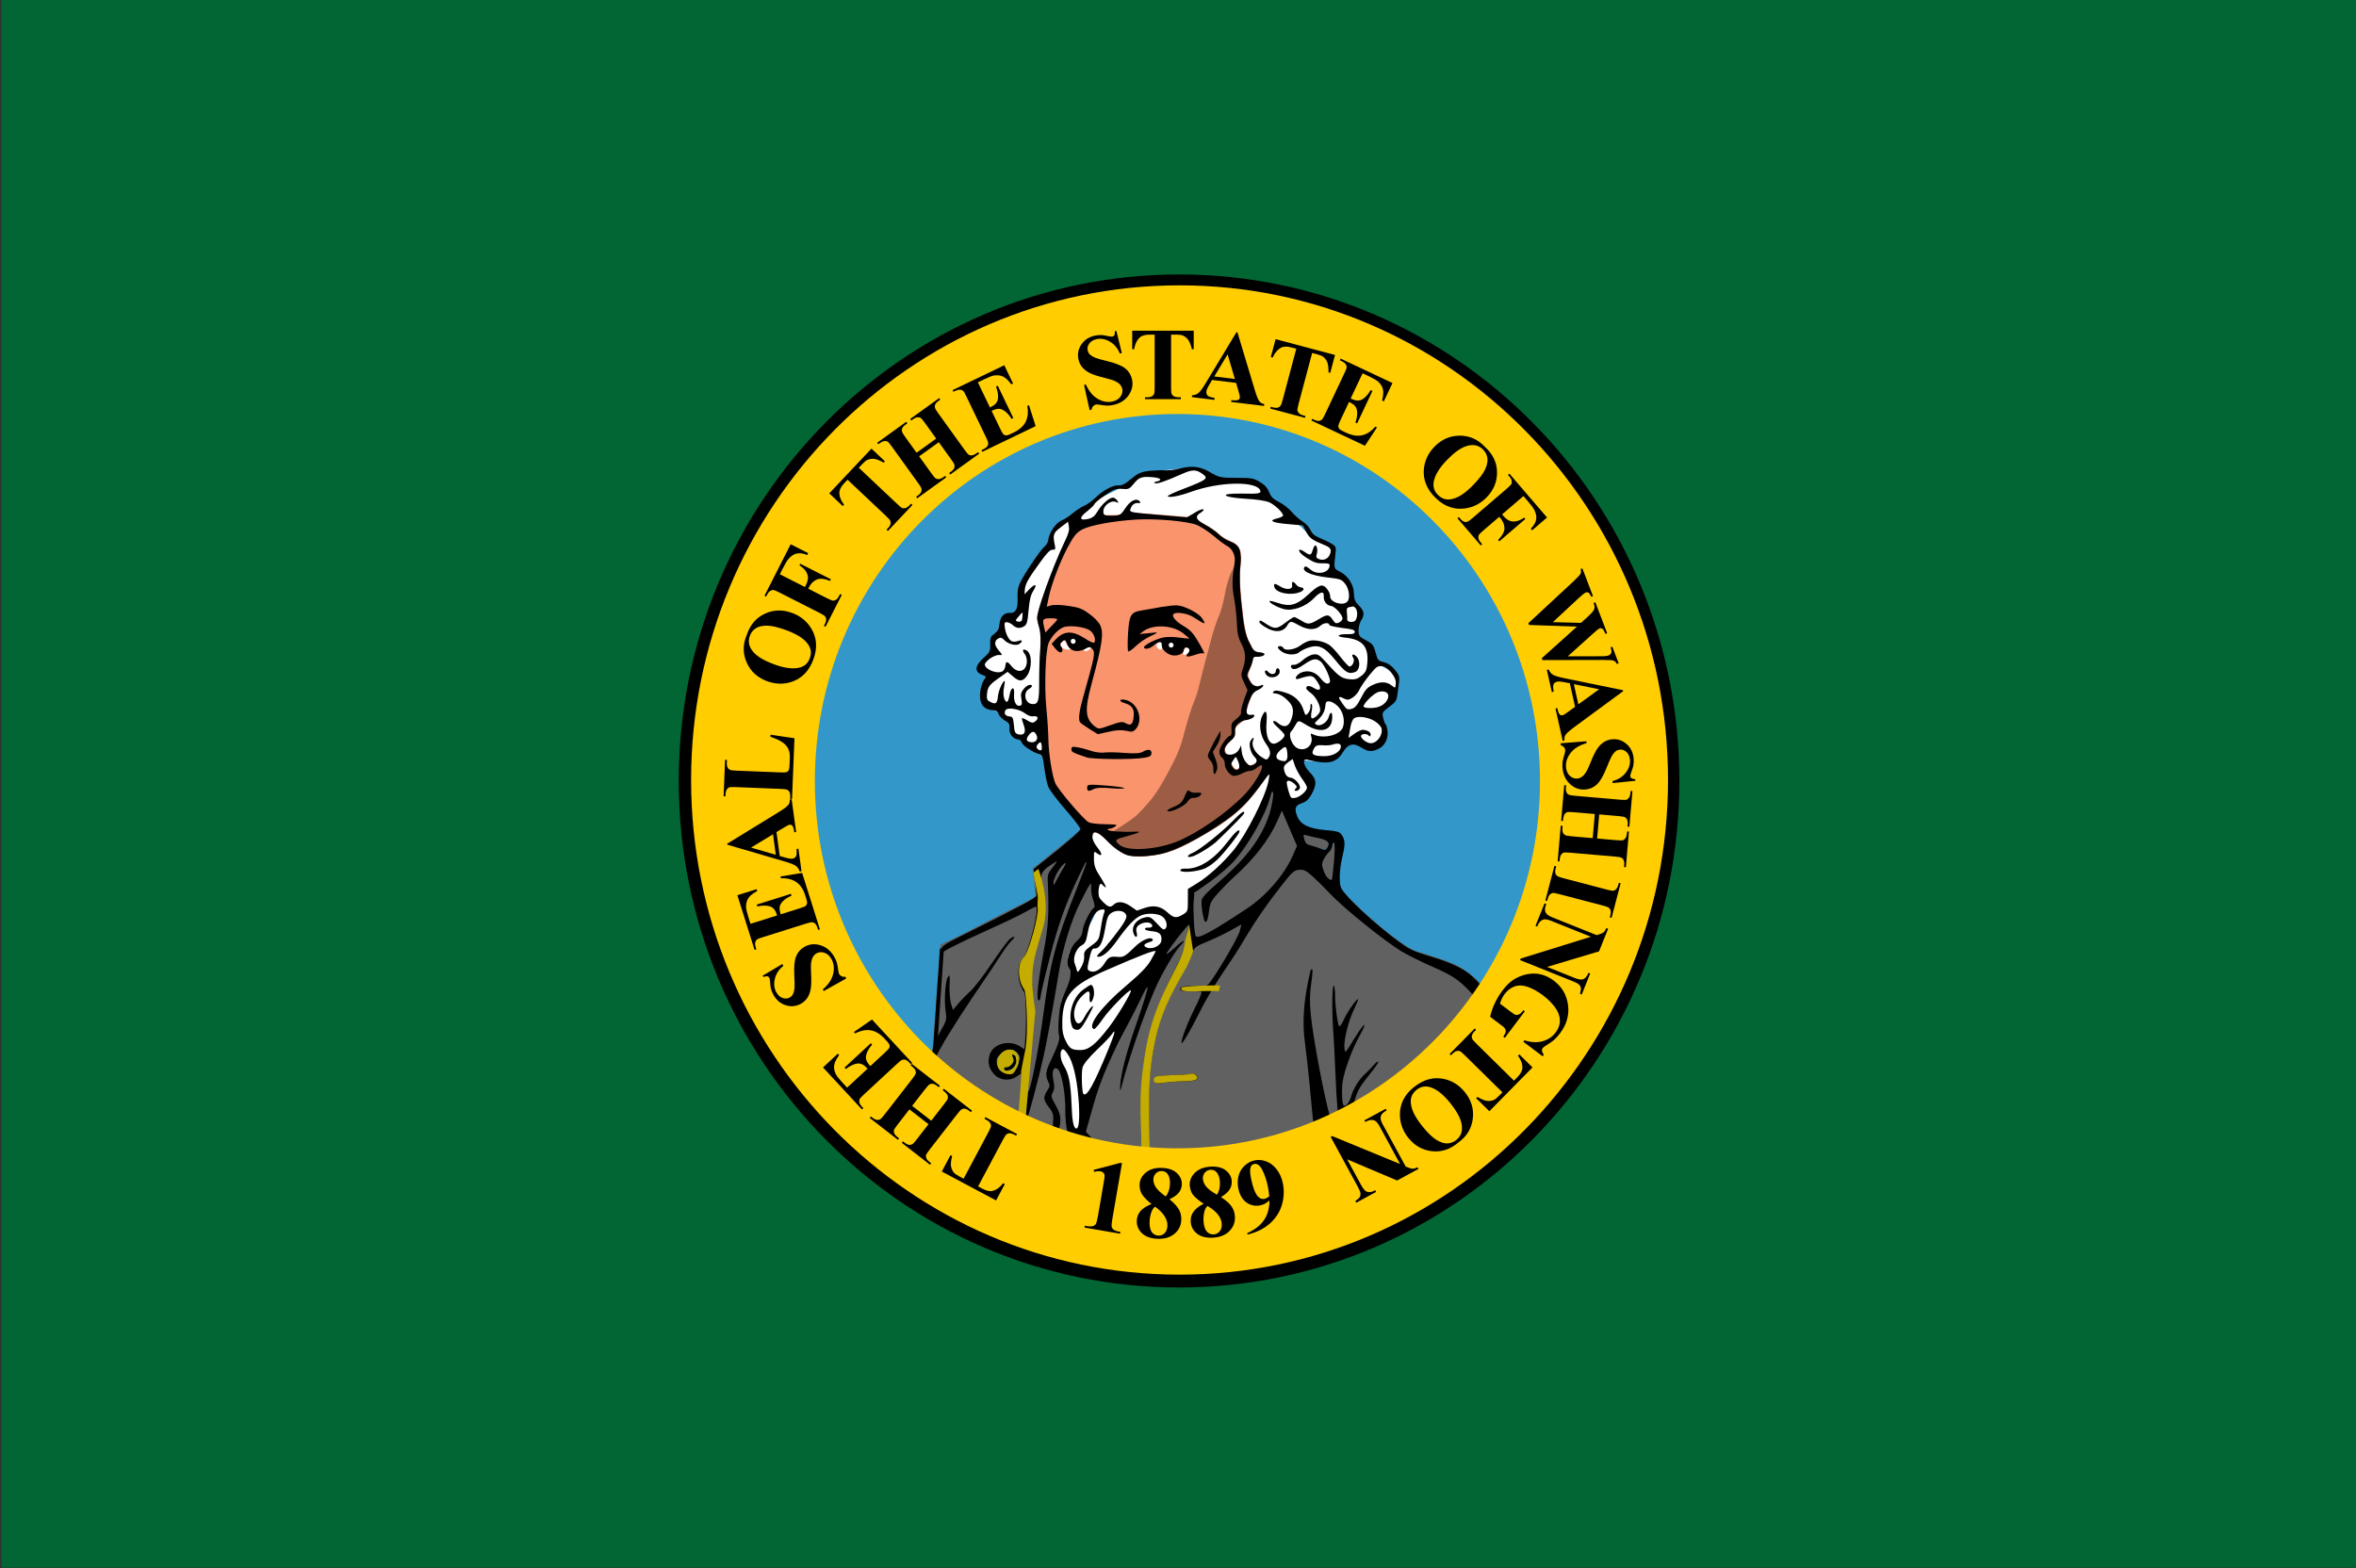 <?xml version="1.0" encoding="UTF-8" standalone="no"?>
<svg
   xmlns:dc="http://purl.org/dc/elements/1.1/"
   xmlns:cc="http://web.resource.org/cc/"
   xmlns:rdf="http://www.w3.org/1999/02/22-rdf-syntax-ns#"
   xmlns:svg="http://www.w3.org/2000/svg"
   xmlns="http://www.w3.org/2000/svg"
   xmlns:xlink="http://www.w3.org/1999/xlink"
   xmlns:sodipodi="http://inkscape.sourceforge.net/DTD/sodipodi-0.dtd"
   xmlns:inkscape="http://www.inkscape.org/namespaces/inkscape"
   id="svg2"
   sodipodi:version="0.32"
   inkscape:version="0.42"
   width="742"
   height="494"
   sodipodi:docname="usa_washington.svg"
   sodipodi:docbase="/home/demailly">
  <rect width="100%" height="100%" fill="#333333" stroke="none"/>
  <defs
     id="defs49">
    <linearGradient
       gradientUnits="userSpaceOnUse"
       y2="195.243"
       x2="444.951"
       y1="195.243"
       x1="-203.049"
       id="linearGradient8540"
       xlink:href="#linearGradient8534"
       inkscape:collect="always" />
    <linearGradient
       id="linearGradient8534"
       inkscape:collect="always">
      <stop
         id="stop8536"
         offset="0"
         style="stop-color:#be45f9;stop-opacity:1;" />
      <stop
         id="stop8538"
         offset="1"
         style="stop-color:#be45f9;stop-opacity:0;" />
    </linearGradient>
  </defs>
  <sodipodi:namedview
     inkscape:cy="282.70714"
     inkscape:cx="390.40180"
     inkscape:zoom="1.1507402"
     inkscape:window-height="936"
     inkscape:window-width="1243"
     inkscape:pageshadow="2"
     inkscape:pageopacity="0.0"
     borderopacity="1.0"
     bordercolor="#666666"
     pagecolor="#ffffff"
     id="base"
     inkscape:window-x="21"
     inkscape:window-y="-44"
     inkscape:current-layer="svg2" />
  <g
     id="g3677">
    <rect
       y="-0.454"
       x="0.501"
       width="741.694"
       style="fill:#016633;fill-opacity:1;fill-rule:evenodd;stroke:none;stroke-width:1pt;stroke-linecap:butt;stroke-linejoin:miter;stroke-opacity:1"
       id="rect1724"
       height="494.228" />
    <path
       d="M 506.767,245.981 C 506.767,170.523 445.418,109.353 369.739,109.353 C 294.061,109.353 232.711,170.523 232.711,245.981 C 232.711,321.439 294.061,382.61 369.739,382.61 C 445.418,382.61 506.767,321.439 506.767,245.981 L 506.767,245.981 z "
       id="path1645"
       style="fill:#3397ca;fill-opacity:1;fill-rule:evenodd;stroke:none;stroke-width:1pt;stroke-linecap:butt;stroke-linejoin:miter;stroke-opacity:1" />
    <path
       d="M 525.171,245.981 C 525.171,159.936 456.297,90.182 371.337,90.182 C 286.377,90.182 217.503,159.936 217.503,245.981 C 217.503,332.027 286.377,401.78 371.337,401.78 C 456.297,401.78 525.171,332.027 525.171,245.981 z "
       id="path1637"
       style="fill:none;fill-opacity:0.75;fill-rule:evenodd;stroke:#000000;stroke-width:7.472;stroke-linecap:butt;stroke-linejoin:miter;stroke-miterlimit:4;stroke-opacity:1" />
    <path
       d="M 409.616,263.196 C 409.655,264.295 411.456,265.733 413.579,266.36 C 416.411,267.211 417.562,267.221 417.832,266.361 C 418.288,265.095 417.517,264.521 414.284,263.633 C 410.75,262.706 409.594,262.546 409.616,263.196 z "
       id="path1703"
       style="fill:#616161;fill-opacity:1;stroke:#616161;stroke-width:1;stroke-miterlimit:4;stroke-opacity:1" />
    <path
       d="M 419.788,266.493 C 419.803,266.943 419.001,268.322 418.093,269.554 C 417.043,270.992 416.44,272.363 416.474,273.313 C 416.531,274.962 418.395,278.199 419.081,277.775 C 419.618,277.406 420.488,267.92 420.093,266.633 C 419.918,265.938 419.817,265.892 419.788,266.493 z "
       id="path1705"
       style="fill:#616161;fill-opacity:1;stroke:#616161;stroke-width:1;stroke-miterlimit:4;stroke-opacity:1" />
    <g
       transform="matrix(0.498,4.357771e-2,-4.357771e-2,0.498,2.155,65.343)"
       id="g34570">
      <path
         style="fill:#616161;fill-opacity:1;stroke:none"
         d="M 825.666,289.052 C 824.266,289.752 823.066,291.652 822.366,294.252 C 815.866,319.652 800.466,345.552 784.566,357.552 L 778.266,362.352 L 778.866,369.452 C 779.366,376.352 779.366,376.552 776.466,378.652 C 772.666,381.452 771.766,381.452 766.966,378.052 C 762.266,374.852 754.366,374.352 750.166,377.152 C 747.766,378.652 747.466,378.652 742.566,376.052 L 737.466,373.352 L 733.466,375.652 L 729.466,377.952 L 725.966,375.252 C 722.866,372.952 722.466,372.052 722.466,368.252 C 722.466,364.152 723.566,362.652 724.966,364.852 C 725.266,365.352 726.066,365.852 726.566,365.852 C 727.166,365.852 725.466,363.052 722.866,359.752 C 718.966,354.752 718.066,352.652 717.666,348.452 C 717.166,343.352 717.166,343.352 719.266,345.152 C 720.366,346.252 721.866,346.752 722.466,346.352 C 723.266,345.852 722.366,344.252 719.766,341.452 C 717.566,339.252 715.066,336.152 714.166,334.552 C 711.066,329.752 708.966,330.852 694.066,345.252 L 680.066,358.652 L 681.766,366.552 C 682.666,370.852 683.466,374.852 683.466,375.552 C 683.466,376.152 680.166,378.552 676.266,380.852 C 672.266,383.252 667.366,386.152 665.466,387.352 C 642.366,402.052 636.166,405.952 631.666,408.452 L 626.466,411.352 L 626.866,448.852 C 627.166,469.452 627.366,490.252 627.366,495.052 C 627.466,503.152 627.666,503.852 629.466,503.852 C 630.566,503.852 636.066,505.852 641.766,508.252 C 662.566,517.152 687.966,524.152 713.466,527.952 C 734.966,531.252 773.566,531.252 795.466,527.952 C 813.966,525.252 836.666,519.552 852.466,513.852 C 858.766,511.552 865.966,509.052 868.466,508.352 C 874.066,506.752 882.466,502.752 882.466,501.652 C 882.466,501.252 883.166,500.852 884.166,500.852 C 885.666,500.852 893.466,496.752 895.966,494.652 C 896.466,494.152 902.366,490.252 908.966,486.052 C 915.566,481.752 925.466,474.552 930.966,470.152 C 941.566,461.652 962.366,440.752 968.766,432.352 C 972.266,427.652 972.566,426.652 972.966,419.452 L 973.366,411.552 L 968.266,406.952 C 959.366,398.952 953.566,395.952 940.766,392.852 C 934.266,391.252 928.166,389.852 927.166,389.852 C 921.766,389.852 899.566,375.752 882.666,361.552 C 879.266,358.752 875.766,356.152 875.066,355.852 C 872.966,355.052 862.466,345.052 862.466,343.852 C 862.466,343.152 860.066,339.852 857.266,336.352 C 854.366,332.752 850.966,328.552 849.666,326.952 C 846.666,323.052 842.466,313.452 842.466,310.552 C 842.466,309.252 840.866,305.152 838.966,301.252 C 837.066,297.452 835.466,293.852 835.466,293.252 C 835.466,291.552 831.466,287.852 829.666,287.952 C 828.766,287.952 826.966,288.452 825.666,289.052 z M 726.866,381.552 C 726.466,382.552 725.966,386.952 725.666,391.352 C 725.266,399.252 725.266,399.352 720.866,403.152 C 717.166,406.352 716.566,407.452 716.666,410.652 C 716.766,412.652 716.066,415.952 715.266,417.852 C 713.866,420.952 713.666,421.152 712.966,419.352 C 712.666,418.252 711.866,416.552 711.366,415.452 C 709.566,412.352 711.266,406.352 714.566,403.952 C 716.866,402.252 717.466,401.052 717.466,398.052 C 717.466,392.552 720.166,384.152 722.666,381.852 C 725.466,379.352 727.966,379.152 726.866,381.552 z M 740.066,381.252 C 741.966,382.752 741.966,382.852 739.466,387.552 C 736.266,393.852 729.866,403.652 726.666,407.052 C 724.766,409.152 724.466,409.852 725.666,409.852 C 728.466,409.852 732.266,405.852 737.066,398.052 C 746.066,383.152 749.766,379.852 757.566,379.852 C 762.466,379.852 766.466,382.852 766.466,386.552 C 766.466,389.552 764.366,389.452 761.366,386.252 C 757.666,382.252 755.766,381.552 752.166,382.852 C 747.466,384.452 744.966,388.252 746.166,392.152 C 747.366,396.552 749.066,396.152 748.666,391.652 C 748.266,387.452 750.566,385.452 755.266,386.052 C 758.566,386.452 758.866,388.252 755.766,388.652 C 752.066,389.152 753.166,390.852 757.066,390.852 C 762.266,390.852 764.466,392.352 764.466,395.952 C 764.466,398.452 763.866,399.252 760.866,400.452 C 757.166,402.052 754.466,401.752 754.466,399.852 C 754.466,399.252 755.566,398.352 756.966,397.852 C 759.466,396.952 760.466,394.852 758.466,394.852 C 756.866,394.852 749.466,398.752 749.466,399.652 C 749.466,400.052 747.666,402.252 745.466,404.552 C 742.366,408.052 740.866,408.852 738.066,408.852 C 733.066,408.852 731.566,409.652 729.966,413.352 C 728.266,417.452 724.366,420.252 721.466,419.352 C 719.566,418.752 719.366,418.252 720.066,413.052 C 720.666,408.152 721.266,406.852 724.566,403.752 C 728.266,400.352 728.466,399.852 728.466,394.052 C 728.466,390.752 728.966,386.752 729.466,385.252 C 731.466,380.152 736.166,378.452 740.066,381.252 z M 761.466,403.352 C 761.466,405.752 754.666,416.452 750.866,419.952 C 739.566,430.652 735.866,434.852 731.266,441.752 C 726.266,449.452 724.766,452.952 725.966,454.752 C 727.266,456.852 728.366,455.752 732.466,448.152 C 736.266,441.352 746.166,429.152 747.166,430.152 C 748.066,431.152 739.966,447.852 735.066,455.252 C 727.166,467.052 724.766,469.152 718.566,469.152 C 712.566,469.152 710.366,467.052 707.966,459.452 C 704.566,448.452 706.766,437.052 713.566,429.952 C 718.066,425.352 721.766,423.052 744.366,411.152 C 759.866,403.152 761.466,402.352 761.466,403.352 z M 735.566,471.652 C 729.066,492.952 725.466,499.752 723.666,494.752 C 721.766,489.652 721.366,481.952 722.866,478.552 C 724.166,475.252 738.566,457.652 739.266,458.352 C 739.466,458.552 737.766,464.552 735.566,471.652 z M 712.866,474.052 C 717.366,480.452 720.466,492.252 722.066,509.952 C 722.466,515.052 722.366,517.752 721.666,518.252 C 719.766,519.352 718.566,515.352 716.966,503.152 C 715.166,489.252 714.166,485.752 710.366,480.152 C 707.666,476.252 706.666,471.952 708.166,470.552 C 709.266,469.352 709.866,469.752 712.866,474.052 z M 678.866,473.852 C 684.366,475.952 680.766,487.852 674.766,487.852 C 668.366,487.852 665.866,478.952 671.266,474.952 C 674.366,472.652 675.366,472.452 678.866,473.852 z "
         id="path3753" />
      <path
         d="M 648.874,212.16 C 642.569,215.395 645.203,219.437 643.501,225.029 C 641.655,231.093 630.781,238.829 643.052,240.868 C 638.001,251.396 639.932,262.073 652.754,262.645 C 657.956,268.02 662.323,278.025 668.278,278.484 C 670.336,285.217 677.247,284.324 681.279,288.888 C 685.326,293.469 684.385,302.672 687.811,308.181 C 694.165,318.397 708.513,325.126 712.127,336.888 C 713.312,340.746 712.596,344.851 713.484,348.767 C 715.39,357.177 725.931,369.39 723.191,379.253 C 720.083,390.439 716.646,396.167 709.297,406.181 C 705.119,411.873 708.408,418.064 710.408,423.999 C 713.938,434.476 705.021,435.667 705.571,441.817 C 706.902,456.689 704.813,473.281 710.209,486.363 C 715.427,499.017 709.96,520.794 725.519,524.969 C 731.171,507.496 731.948,489.566 740.134,471.515 C 748.941,452.096 754.955,430.197 764.299,411.131 C 768.817,401.911 775.939,393.725 780.034,384.403 C 782.736,378.252 780.115,371.101 782.789,365.595 C 786.425,358.107 795.61,353.968 800.915,347.776 C 813.088,333.565 822.998,312.327 824.48,293.332 C 830.112,295.034 830.927,301.957 836.402,303.698 C 845.26,306.512 851.864,293.834 848.985,286.442 C 847.317,282.159 843.222,280.124 841.943,275.514 C 855.153,276.484 852.856,275.337 862.11,273.729 C 866.113,273.034 866.743,263.494 870.809,262.119 C 877.716,259.784 884.904,266.897 891.356,258.848 C 897.194,251.565 886.858,249.872 888.334,242.847 C 889.599,236.836 898.149,232.331 898.667,225.483 C 899.606,213.08 888.998,215.031 882.265,208.597 C 877.034,203.6 877.539,197.88 869.109,196.322 C 868.669,191.248 870.813,185.197 869.756,180.523 C 868.999,177.183 867.568,175.397 865.978,172.648 C 863.672,168.663 863.312,164.709 859.995,160.869 C 857.454,157.928 852.643,156.834 850.716,153.485 C 848.501,149.634 851.842,145.011 848.984,141.114 C 845.843,136.83 839.395,137.802 835.554,134.31 C 827.42,126.913 818.787,121.115 810.028,114.458 C 806.274,111.605 804.615,106.997 800.221,104.828 C 793.103,101.315 785.283,104.587 777.91,104.154 C 772.021,103.808 767.257,99.787 761.417,99.16 C 753.062,98.264 736.539,102.096 728.43,104.893 C 723.622,106.551 721.009,110.921 716.788,113.435 C 703.658,121.251 688.954,130.046 678.197,141.981 C 674.735,145.824 675.098,150.377 672.962,154.746 C 668.527,163.821 661.788,171.559 658.667,181.474 C 657.16,186.262 659.227,190.675 658.229,195.289 C 656.443,203.548 646.297,200.714 648.874,212.16 z "
         id="path6"
         style="fill:#ffffff;fill-opacity:1;stroke:none"
         sodipodi:nodetypes="cscccsssscsssscssssscsscsssssscssssssssssssssssc" />
    </g>
    <g
       transform="matrix(0.498,4.357771e-2,-4.357771e-2,0.498,2.155,65.343)"
       id="g34574">
      <g
         style="stroke:none"
         id="g3688"
         transform="translate(592.851,65.571)">
        <g
           style="fill:#f9946d;fill-opacity:1"
           transform="matrix(0.1,0,0,-0.1,5.156,504.661)"
           id="g2175">
          <path
             d="M 1245,4403 C 1218,4400 1191,4395 1185,4390 C 1180,4386 1153,4381 1125,4379 C 1098,4378 1058,4371 1038,4364 C 1000,4351 909,4288 877,4253 C 853,4226 797,4063 750,3882 C 705,3711 703,3688 726,3645 C 739,3623 745,3571 751,3445 C 755,3351 766,3229 774,3175 C 783,3120 802,2996 816,2900 C 853,2653 860,2639 992,2511 C 1052,2453 1107,2402 1115,2397 C 1123,2393 1152,2385 1180,2380 C 1218,2373 1244,2359 1277,2331 C 1372,2247 1442,2233 1586,2271 C 1672,2293 1732,2324 1855,2409 C 2031,2530 2112,2611 2200,2756 C 2253,2843 2260,2872 2234,2908 C 2215,2935 2187,2936 2169,2910 C 2161,2899 2145,2888 2133,2885 C 2121,2883 2094,2873 2074,2864 C 2032,2844 2039,2840 1985,2923 C 1953,2972 1954,2982 1991,3025 C 2016,3053 2021,3066 2017,3089 C 2012,3112 2017,3123 2047,3149 C 2075,3174 2081,3186 2077,3206 C 2075,3220 2080,3258 2090,3291 C 2110,3354 2107,3380 2079,3421 C 2062,3446 2061,3450 2076,3494 C 2095,3550 2088,3617 2059,3654 C 2033,3687 2015,3748 1983,3915 C 1965,4010 1957,4081 1959,4135 C 1962,4233 1946,4260 1871,4285 C 1844,4294 1816,4308 1808,4317 C 1801,4326 1759,4350 1714,4371 L 1633,4409 L 1464,4408 C 1371,4407 1273,4405 1245,4403 z M 1512,3585 C 1518,3558 1500,3551 1481,3573 C 1473,3583 1474,3590 1482,3598 C 1500,3616 1507,3613 1512,3585 z M 1686,3579 C 1693,3566 1667,3536 1652,3541 C 1640,3546 1655,3590 1669,3590 C 1674,3590 1682,3585 1686,3579 z M 955,3570 C 958,3565 956,3560 951,3560 C 945,3560 940,3565 940,3570 C 940,3576 942,3580 944,3580 C 947,3580 952,3576 955,3570 z M 929,3523 C 943,3512 941,3511 919,3510 C 883,3510 863,3534 881,3556 C 892,3570 895,3569 904,3553 C 909,3543 921,3530 929,3523 z M 1060,3525 C 1053,3517 1041,3510 1033,3510 C 1020,3510 1020,3513 1030,3525 C 1037,3533 1049,3540 1057,3540 C 1070,3540 1070,3537 1060,3525 z "
             id="path2177" />
        </g>
        <g
           style="fill:#9c5d44;fill-opacity:1"
           transform="matrix(0.1,0,0,-0.1,5.229,504.907)"
           id="g2940">
          <path
             d="M 1932,4153 C 1900,4091 1882,4020 1875,3935 C 1871,3891 1860,3833 1850,3805 C 1841,3778 1828,3726 1821,3690 C 1815,3654 1802,3578 1791,3520 C 1781,3462 1769,3390 1765,3360 C 1762,3330 1750,3280 1740,3250 C 1730,3220 1712,3138 1700,3068 C 1682,2960 1670,2919 1617,2795 C 1560,2664 1534,2620 1451,2518 C 1424,2484 1276,2370 1261,2370 C 1240,2370 1250,2351 1288,2320 C 1377,2246 1447,2235 1586,2271 C 1672,2293 1732,2324 1855,2409 C 2031,2530 2112,2611 2200,2756 C 2253,2843 2260,2872 2234,2908 C 2215,2935 2187,2936 2169,2910 C 2161,2899 2145,2888 2133,2885 C 2121,2883 2094,2873 2074,2864 C 2032,2844 2039,2840 1985,2923 C 1953,2972 1954,2982 1991,3025 C 2016,3053 2021,3066 2017,3089 C 2012,3112 2017,3123 2047,3149 C 2075,3174 2081,3186 2077,3206 C 2075,3220 2080,3258 2090,3291 C 2110,3354 2107,3380 2079,3421 C 2062,3446 2061,3450 2076,3494 C 2095,3550 2088,3617 2059,3654 C 2033,3687 2015,3747 1983,3915 C 1966,4002 1957,4081 1959,4123 C 1960,4160 1959,4190 1956,4190 C 1953,4190 1942,4173 1932,4153 z "
             id="path2942" />
        </g>
      </g>
      <g
         id="g4548"
         transform="matrix(0.1,0,0,-0.1,597.868,570.392)"
         style="fill:#000000;fill-opacity:1;stroke:none">
        <path
           id="path4550"
           d="M 1525,4709 C 1498,4699 1457,4691 1436,4690 C 1414,4690 1369,4684 1336,4678 C 1284,4667 1268,4658 1227,4618 C 1193,4583 1171,4570 1151,4570 C 1116,4570 1056,4530 1011,4478 C 993,4457 964,4432 948,4424 C 931,4415 901,4392 881,4372 C 861,4351 830,4327 812,4318 C 777,4299 741,4234 740,4189 C 740,4175 731,4155 720,4145 C 697,4124 605,3958 585,3900 C 575,3873 574,3845 580,3803 C 588,3741 575,3710 541,3710 C 504,3710 480,3681 480,3636 C 480,3603 474,3589 454,3571 C 431,3551 428,3543 433,3502 C 438,3458 435,3452 398,3412 C 348,3358 348,3321 397,3307 C 428,3298 428,3297 413,3274 C 405,3260 397,3226 396,3196 C 395,3127 424,3090 479,3090 C 507,3090 518,3085 525,3068 C 531,3055 550,3039 568,3031 C 595,3019 600,3011 600,2984 C 600,2949 628,2920 662,2920 C 671,2920 681,2912 685,2903 C 691,2885 756,2849 799,2840 C 821,2836 826,2825 841,2753 C 851,2709 866,2657 876,2639 C 885,2621 939,2561 996,2506 C 1053,2452 1100,2400 1100,2391 C 1100,2382 1039,2317 965,2245 L 829,2115 L 844,2040 C 852,1999 860,1959 862,1951 C 865,1938 753,1865 395,1646 C 308,1592 295,1581 292,1555 C 291,1538 293,1530 297,1536 C 309,1553 400,1609 581,1711 C 671,1761 770,1820 800,1841 C 831,1863 859,1880 863,1880 C 890,1880 842,1582 809,1544 C 773,1505 788,1394 836,1339 C 850,1324 870,1144 870,1032 L 870,979 L 840,995 C 769,1032 673,997 656,929 C 644,881 655,844 690,809 C 729,770 795,768 838,805 C 855,819 870,830 873,830 C 876,830 875,765 872,685 L 867,540 L 891,531 C 907,525 917,526 922,534 C 931,550 976,806 994,945 C 1008,1050 1020,1185 1046,1505 C 1057,1646 1096,1822 1140,1932 C 1194,2066 1199,2074 1200,2030 C 1200,2011 1209,1976 1220,1953 C 1232,1925 1235,1908 1228,1904 C 1209,1892 1170,1795 1170,1758 C 1170,1729 1162,1711 1136,1683 C 1096,1637 1079,1548 1105,1514 C 1126,1486 1123,1446 1094,1361 C 1074,1303 1068,1268 1069,1200 C 1069,1153 1073,1102 1079,1088 C 1089,1062 1081,1028 1039,915 C 1016,853 1015,826 1036,791 C 1051,766 1051,761 1036,732 C 1013,687 1016,672 1055,629 C 1087,594 1090,584 1090,531 C 1090,482 1093,472 1109,467 C 1125,463 1128,470 1133,512 C 1140,568 1132,594 1090,655 C 1064,693 1061,702 1072,724 C 1080,744 1080,759 1072,789 C 1057,837 1057,867 1071,876 C 1077,879 1088,876 1095,869 C 1118,844 1150,727 1156,650 C 1159,609 1168,547 1177,512 C 1191,459 1197,449 1219,444 C 1233,441 1251,437 1258,434 C 1264,432 1270,435 1270,440 C 1270,456 1307,451 1314,435 C 1320,418 1360,414 1360,431 C 1360,436 1347,453 1331,468 L 1301,495 L 1320,595 C 1359,811 1389,907 1487,1145 C 1528,1244 1570,1351 1582,1383 C 1593,1415 1605,1439 1608,1436 C 1613,1430 1597,1351 1544,1140 C 1508,992 1489,874 1491,802 C 1492,776 1494,766 1497,780 C 1523,947 1595,1243 1655,1424 C 1687,1523 1763,1683 1796,1721 C 1804,1729 1810,1741 1810,1746 C 1809,1751 1784,1728 1754,1695 C 1723,1662 1704,1646 1710,1660 C 1736,1712 1825,1850 1834,1850 C 1839,1850 1840,1820 1837,1783 C 1833,1732 1817,1679 1775,1575 C 1687,1358 1659,1232 1644,995 C 1635,847 1636,802 1656,498 C 1662,401 1662,400 1687,400 C 1712,400 1712,401 1706,457 C 1666,813 1663,928 1686,1115 C 1704,1264 1746,1401 1819,1555 C 1846,1610 1870,1669 1874,1685 C 1880,1711 1893,1722 1958,1755 C 2000,1777 2064,1814 2099,1838 L 2163,1882 L 2157,1840 C 2152,1801 2026,1537 1990,1490 C 1978,1475 1961,1470 1902,1468 C 1857,1467 1825,1461 1818,1453 C 1803,1434 1832,1426 1891,1434 C 1918,1438 1944,1438 1949,1436 C 1954,1433 1940,1388 1919,1336 C 1883,1248 1844,1113 1853,1104 C 1859,1097 1907,1200 1950,1310 C 1972,1368 2021,1471 2058,1540 C 2146,1699 2151,1708 2200,1810 C 2255,1922 2310,2019 2392,2145 C 2452,2238 2463,2250 2494,2256 C 2525,2261 2537,2257 2582,2224 C 2611,2202 2666,2156 2705,2122 C 2793,2042 3077,1852 3184,1800 C 3229,1779 3315,1745 3375,1725 C 3535,1671 3569,1650 3687,1537 C 3736,1490 3739,1489 3749,1508 C 3762,1532 3764,1590 3752,1590 C 3748,1590 3726,1607 3704,1628 C 3616,1714 3541,1749 3365,1785 C 3321,1794 3266,1808 3243,1817 C 3168,1843 2915,2019 2814,2116 C 2765,2162 2762,2169 2755,2226 C 2751,2261 2753,2321 2760,2364 C 2772,2444 2768,2470 2742,2501 C 2728,2517 2712,2520 2637,2520 C 2535,2520 2480,2541 2455,2590 C 2430,2638 2436,2659 2476,2676 C 2501,2687 2517,2703 2530,2733 C 2561,2801 2557,2833 2510,2873 C 2466,2911 2451,2957 2485,2952 C 2618,2931 2671,2947 2705,3017 C 2732,3073 2765,3085 2816,3059 C 2862,3036 2882,3035 2920,3055 C 2962,3076 2983,3122 2975,3171 C 2971,3192 2964,3212 2960,3215 C 2955,3218 2946,3236 2940,3255 C 2929,3289 2930,3291 2972,3329 C 3015,3368 3015,3368 3018,3447 C 3022,3526 3022,3527 2988,3563 C 2964,3588 2941,3601 2914,3606 C 2877,3611 2873,3615 2856,3662 C 2840,3707 2833,3715 2790,3733 C 2747,3751 2741,3757 2737,3789 C 2735,3809 2739,3837 2746,3852 C 2768,3894 2763,3916 2726,3947 C 2699,3970 2692,3984 2687,4023 C 2681,4079 2638,4132 2583,4152 C 2548,4165 2547,4169 2550,4261 C 2551,4303 2549,4307 2518,4322 C 2500,4331 2465,4344 2441,4351 C 2409,4361 2392,4374 2380,4395 C 2371,4412 2348,4433 2328,4443 C 2308,4453 2274,4478 2253,4498 C 2232,4519 2193,4544 2167,4554 C 2130,4568 2115,4581 2100,4610 C 2087,4636 2067,4655 2036,4669 C 1996,4689 1983,4690 1898,4683 C 1785,4673 1779,4674 1714,4705 C 1652,4734 1597,4735 1525,4709 z M 1678,4684 C 1711,4663 1699,4652 1571,4589 C 1510,4560 1463,4533 1466,4529 C 1473,4518 1541,4537 1611,4570 C 1784,4650 2021,4675 2044,4614 C 2050,4597 2034,4593 1927,4586 C 1777,4575 1808,4551 1965,4556 C 2020,4558 2082,4554 2102,4548 C 2139,4537 2200,4489 2200,4471 C 2200,4466 2184,4456 2165,4450 C 2108,4431 2135,4420 2235,4420 L 2330,4420 L 2354,4382 C 2378,4344 2395,4334 2472,4310 C 2517,4296 2524,4287 2516,4255 C 2508,4225 2481,4209 2451,4217 C 2432,4222 2429,4228 2433,4249 C 2439,4276 2426,4310 2415,4299 C 2412,4295 2407,4282 2405,4270 C 2398,4236 2392,4234 2358,4253 C 2341,4263 2325,4268 2322,4266 C 2313,4256 2338,4234 2386,4211 C 2421,4193 2443,4189 2476,4193 C 2511,4197 2520,4194 2520,4182 C 2520,4134 2444,4113 2398,4150 C 2384,4160 2370,4166 2366,4163 C 2339,4135 2403,4110 2509,4107 C 2591,4105 2602,4103 2625,4079 C 2655,4050 2669,3987 2650,3965 C 2624,3934 2540,3953 2540,3991 C 2540,4002 2529,4022 2515,4036 C 2484,4067 2465,4059 2397,3984 C 2336,3917 2292,3901 2219,3919 C 2191,3926 2166,3930 2163,3927 C 2155,3918 2215,3891 2258,3884 C 2314,3875 2395,3913 2439,3969 C 2476,4015 2500,4022 2500,3986 C 2500,3956 2524,3930 2551,3930 C 2575,3930 2630,3878 2630,3856 C 2630,3848 2621,3836 2609,3830 C 2592,3820 2586,3823 2569,3844 C 2543,3877 2532,3877 2484,3842 C 2428,3801 2416,3799 2374,3821 C 2353,3831 2332,3840 2327,3840 C 2321,3840 2298,3822 2274,3800 C 2225,3755 2210,3752 2157,3780 C 2115,3803 2110,3804 2110,3790 C 2110,3784 2130,3770 2154,3759 C 2212,3730 2264,3739 2285,3780 C 2303,3816 2304,3816 2365,3789 C 2419,3765 2467,3769 2495,3800 C 2514,3821 2550,3827 2550,3810 C 2550,3805 2587,3800 2633,3798 C 2698,3796 2715,3792 2715,3780 C 2715,3769 2702,3764 2670,3762 C 2606,3757 2594,3740 2655,3739 C 2766,3738 2810,3696 2810,3592 C 2810,3546 2806,3534 2781,3509 C 2757,3486 2743,3480 2708,3480 C 2658,3480 2638,3492 2557,3568 C 2505,3616 2496,3622 2468,3616 C 2450,3613 2422,3594 2404,3575 C 2386,3555 2363,3540 2350,3540 C 2337,3540 2330,3535 2332,3528 C 2340,3504 2367,3509 2409,3544 C 2463,3589 2485,3596 2515,3576 C 2543,3558 2594,3465 2585,3450 C 2574,3433 2554,3439 2525,3470 C 2489,3508 2443,3517 2401,3496 C 2368,3478 2356,3442 2388,3455 C 2469,3489 2476,3488 2513,3438 C 2540,3402 2527,3386 2489,3405 C 2460,3420 2440,3418 2440,3400 C 2440,3395 2455,3382 2474,3371 C 2507,3350 2540,3298 2540,3266 C 2540,3246 2502,3207 2491,3215 C 2486,3218 2484,3237 2487,3259 C 2490,3280 2488,3300 2483,3303 C 2477,3307 2475,3300 2477,3287 C 2479,3275 2474,3256 2466,3245 C 2452,3226 2451,3226 2436,3260 C 2413,3316 2371,3349 2307,3362 C 2263,3371 2247,3371 2238,3362 C 2229,3353 2231,3350 2249,3350 C 2277,3350 2308,3335 2343,3302 C 2373,3274 2378,3236 2359,3181 C 2346,3146 2319,3140 2282,3166 C 2250,3188 2239,3173 2270,3149 C 2322,3108 2330,3100 2330,3091 C 2330,3075 2296,3042 2273,3035 C 2237,3025 2210,3079 2210,3163 C 2210,3233 2197,3250 2180,3204 C 2159,3151 2176,3076 2221,3026 C 2251,2991 2257,2966 2240,2940 C 2232,2927 2226,2928 2195,2945 C 2154,2967 2126,3011 2135,3040 C 2143,3066 2134,3066 2120,3040 C 2108,3017 2126,2964 2153,2941 C 2176,2923 2174,2903 2149,2889 C 2131,2880 2124,2882 2102,2903 C 2088,2917 2074,2946 2070,2967 L 2063,3005 L 2052,2978 C 2040,2950 2003,2933 1975,2944 C 1950,2953 1958,2994 1991,3026 C 2016,3050 2021,3061 2016,3088 C 2011,3125 2036,3156 2080,3167 C 2108,3173 2130,3188 2130,3200 C 2130,3205 2122,3206 2112,3203 C 2077,3194 2069,3221 2088,3285 C 2102,3330 2113,3348 2135,3360 C 2151,3369 2166,3382 2168,3389 C 2171,3399 2168,3400 2151,3391 C 2125,3377 2097,3389 2074,3425 C 2059,3448 2059,3453 2074,3490 C 2083,3512 2090,3539 2090,3550 C 2090,3563 2097,3570 2109,3570 C 2135,3570 2160,3580 2160,3591 C 2160,3596 2145,3600 2127,3600 C 2099,3600 2089,3607 2066,3642 C 2028,3700 2014,3746 1984,3907 C 1967,3997 1958,4075 1959,4131 C 1961,4231 1944,4263 1881,4280 C 1860,4285 1826,4303 1806,4319 C 1786,4335 1745,4359 1715,4371 C 1655,4396 1645,4418 1682,4444 C 1694,4453 1701,4463 1697,4466 C 1693,4470 1669,4459 1644,4440 L 1598,4407 L 1417,4407 C 1243,4407 1235,4407 1238,4426 C 1244,4454 1260,4470 1283,4470 C 1299,4470 1301,4473 1293,4481 C 1271,4503 1234,4482 1207,4432 C 1182,4385 1177,4382 1133,4377 C 1077,4371 1070,4374 1070,4404 C 1070,4438 1113,4474 1142,4465 C 1162,4458 1163,4459 1151,4474 C 1144,4483 1132,4490 1124,4490 C 1102,4490 1059,4446 1036,4400 C 1020,4366 1007,4352 980,4343 C 924,4325 919,4345 968,4390 C 991,4412 1010,4434 1010,4439 C 1010,4445 1037,4472 1071,4500 C 1123,4543 1137,4550 1175,4550 C 1216,4550 1222,4553 1246,4589 C 1274,4632 1292,4640 1363,4640 C 1412,4640 1426,4627 1388,4615 C 1375,4612 1370,4607 1377,4604 C 1390,4598 1441,4620 1540,4675 C 1608,4713 1631,4714 1678,4684 z M 1666,4364 C 1693,4355 1743,4328 1777,4304 C 1811,4280 1850,4256 1864,4250 C 1899,4237 1925,4194 1922,4151 C 1915,4039 1918,3998 1938,3927 C 1950,3884 1964,3812 1970,3768 C 1977,3706 1987,3677 2010,3642 C 2042,3593 2048,3544 2030,3481 C 2022,3451 2024,3440 2047,3401 L 2073,3356 L 2055,3289 C 2046,3252 2041,3217 2045,3210 C 2048,3204 2037,3186 2020,3170 C 1991,3143 1988,3136 1994,3100 C 1998,3076 1996,3060 1990,3060 C 1973,3060 1930,2986 1930,2958 C 1930,2941 1938,2925 1950,2918 C 1961,2911 1970,2896 1970,2884 C 1970,2854 2007,2810 2033,2810 C 2045,2810 2069,2819 2085,2830 C 2102,2841 2123,2850 2133,2850 C 2143,2850 2162,2861 2175,2874 C 2244,2943 2190,2795 2110,2696 C 2010,2573 1836,2428 1710,2365 C 1587,2303 1411,2277 1356,2313 C 1322,2336 1323,2345 1363,2360 C 1481,2404 1493,2412 1440,2405 C 1369,2395 1279,2394 1273,2402 C 1271,2407 1275,2410 1282,2410 C 1290,2410 1305,2417 1316,2426 C 1333,2440 1329,2441 1254,2436 C 1209,2432 1161,2434 1149,2439 C 1118,2450 936,2630 917,2667 C 893,2714 860,2846 850,2938 C 845,2986 832,3071 821,3128 C 795,3263 783,3493 799,3543 C 815,3590 855,3639 889,3652 C 926,3666 1016,3663 1049,3645 C 1076,3631 1097,3589 1085,3570 C 1082,3565 1054,3574 1024,3591 C 940,3635 887,3628 840,3567 L 818,3539 L 841,3514 C 853,3501 869,3490 877,3490 C 893,3490 894,3512 878,3528 C 870,3536 870,3543 880,3555 C 897,3575 903,3574 915,3548 C 936,3500 988,3494 1042,3532 C 1055,3541 1062,3541 1074,3531 C 1099,3510 1097,3493 1045,3220 C 1029,3137 1026,3081 1038,3064 C 1042,3058 1071,3041 1102,3025 L 1158,2997 L 1224,3018 C 1271,3033 1302,3038 1333,3034 C 1372,3028 1379,3031 1394,3051 C 1437,3113 1392,3214 1316,3227 C 1274,3234 1266,3215 1308,3207 C 1356,3197 1373,3177 1373,3131 C 1373,3078 1361,3065 1327,3081 C 1305,3091 1292,3088 1231,3060 C 1164,3029 1160,3028 1135,3044 C 1070,3086 1061,3142 1090,3305 C 1137,3566 1141,3637 1111,3685 C 1101,3702 1068,3730 1037,3748 C 990,3777 969,3782 902,3786 C 858,3789 811,3786 795,3780 L 767,3769 L 774,3827 C 784,3914 825,4057 867,4156 C 899,4230 912,4249 947,4273 C 994,4304 1138,4344 1280,4365 C 1410,4384 1606,4383 1666,4364 z M 845,4190 C 781,4018 705,3732 713,3690 C 716,3676 725,3647 734,3625 C 743,3600 749,3551 750,3495 C 750,3446 755,3354 761,3292 C 772,3172 767,3150 729,3150 C 683,3150 663,3217 702,3244 C 714,3253 721,3262 717,3266 C 707,3277 682,3263 665,3236 C 652,3216 651,3204 659,3175 C 667,3145 666,3138 653,3133 C 630,3124 610,3157 610,3203 C 610,3256 586,3247 582,3192 C 580,3169 575,3150 570,3150 C 552,3150 538,3194 543,3236 C 545,3260 546,3280 544,3280 C 532,3280 510,3215 510,3181 C 510,3134 501,3126 466,3140 C 445,3148 440,3156 440,3185 C 440,3233 449,3248 508,3297 L 557,3339 L 591,3315 C 635,3282 656,3284 680,3323 C 711,3373 701,3470 663,3484 C 639,3494 635,3482 655,3460 C 676,3436 679,3388 660,3366 C 641,3343 607,3347 580,3375 C 551,3406 540,3407 540,3377 C 540,3364 535,3349 528,3342 C 501,3315 410,3340 410,3375 C 410,3395 468,3440 495,3440 C 518,3440 518,3440 488,3470 C 457,3502 454,3526 482,3544 C 495,3552 503,3550 518,3537 C 543,3514 596,3504 615,3520 C 638,3539 633,3551 606,3538 C 592,3532 575,3530 566,3533 C 546,3541 523,3578 515,3618 C 509,3645 511,3650 527,3650 C 537,3650 554,3643 564,3635 C 589,3616 611,3616 636,3634 C 652,3646 655,3661 655,3737 C 655,3801 660,3834 673,3859 C 697,3906 684,3912 649,3870 L 621,3835 L 620,3862 C 620,3900 634,3932 697,4037 C 737,4105 757,4130 772,4130 C 788,4130 791,4134 786,4153 C 764,4226 766,4234 811,4275 L 854,4314 L 862,4284 C 868,4263 863,4238 845,4190 z M 2708,3928 C 2721,3915 2724,3881 2714,3856 C 2706,3836 2660,3835 2660,3854 C 2660,3861 2657,3881 2654,3898 C 2648,3928 2651,3930 2691,3939 C 2694,3939 2701,3935 2708,3928 z M 620,3690 C 620,3667 616,3660 600,3660 C 576,3660 575,3665 598,3695 C 620,3726 620,3726 620,3690 z M 840,3695 C 840,3692 833,3682 826,3673 C 818,3663 802,3644 792,3631 L 773,3606 L 760,3644 C 750,3676 750,3684 761,3691 C 776,3700 840,3703 840,3695 z M 960,3570 C 960,3565 956,3560 950,3560 C 945,3560 940,3565 940,3570 C 940,3576 945,3580 950,3580 C 956,3580 960,3576 960,3570 z M 2966,3544 C 2989,3520 3000,3499 3000,3478 C 3000,3448 3000,3448 2975,3464 C 2942,3486 2902,3484 2856,3457 C 2824,3439 2811,3423 2790,3370 C 2769,3319 2757,3303 2736,3295 C 2710,3286 2705,3289 2679,3320 C 2642,3363 2643,3371 2680,3357 C 2705,3347 2714,3349 2736,3366 C 2751,3377 2769,3401 2775,3420 C 2789,3458 2855,3560 2873,3572 C 2900,3589 2934,3579 2966,3544 z M 2960,3394 C 2960,3368 2941,3341 2910,3325 C 2880,3309 2810,3304 2810,3318 C 2810,3338 2866,3403 2893,3415 C 2928,3430 2960,3420 2960,3394 z M 2649,3304 C 2684,3275 2703,3218 2692,3175 C 2679,3124 2578,3090 2512,3113 C 2492,3121 2491,3119 2499,3098 C 2518,3046 2470,2999 2417,3019 C 2382,3033 2352,3096 2369,3120 C 2376,3128 2386,3147 2393,3163 C 2407,3195 2410,3196 2458,3171 C 2553,3123 2620,3144 2620,3221 C 2620,3267 2605,3273 2597,3230 C 2590,3197 2551,3166 2526,3176 C 2510,3182 2510,3184 2528,3204 C 2557,3235 2570,3265 2570,3299 C 2570,3325 2574,3330 2594,3330 C 2608,3330 2632,3318 2649,3304 z M 2890,3230 C 2911,3219 2931,3201 2935,3190 C 2949,3147 2913,3090 2872,3090 C 2848,3090 2810,3115 2810,3130 C 2810,3144 2843,3150 2856,3139 C 2867,3130 2870,3131 2870,3143 C 2870,3159 2850,3170 2820,3170 C 2809,3170 2786,3157 2767,3140 L 2733,3111 L 2738,3168 C 2740,3204 2748,3230 2758,3238 C 2782,3256 2846,3253 2890,3230 z M 687,3089 C 709,3075 729,3070 745,3074 C 774,3081 780,3061 755,3040 C 744,3031 734,3031 709,3044 C 691,3053 675,3058 673,3056 C 671,3054 677,3037 686,3017 C 708,2972 699,2948 663,2952 C 638,2955 634,2960 626,3008 C 618,3053 613,3060 594,3060 C 568,3060 556,3074 564,3095 C 572,3118 646,3114 687,3089 z M 2690,3052 C 2690,3018 2644,2987 2588,2983 C 2520,2978 2505,2987 2521,3023 C 2531,3046 2540,3050 2574,3051 C 2597,3051 2624,3055 2635,3060 C 2669,3075 2690,3071 2690,3052 z M 2354,2998 C 2365,2954 2361,2930 2341,2930 C 2287,2930 2275,2958 2312,2997 C 2339,3026 2346,3026 2354,2998 z M 773,2958 C 788,2935 774,2910 746,2910 C 712,2910 706,2924 726,2955 C 744,2982 758,2983 773,2958 z M 2465,2828 C 2484,2807 2500,2783 2500,2776 C 2500,2753 2458,2711 2429,2705 C 2406,2699 2402,2703 2387,2742 C 2377,2766 2370,2791 2370,2798 C 2370,2815 2391,2813 2418,2794 C 2436,2781 2439,2775 2429,2764 C 2420,2753 2421,2750 2433,2750 C 2441,2750 2451,2758 2455,2767 C 2462,2788 2419,2830 2391,2830 C 2370,2830 2355,2845 2346,2877 C 2340,2895 2345,2905 2366,2924 L 2394,2948 L 2412,2907 C 2422,2885 2446,2850 2465,2828 z M 2055,2900 C 2078,2855 2050,2829 2020,2865 C 2009,2878 2009,2885 2020,2905 C 2027,2919 2035,2930 2036,2930 C 2038,2930 2047,2916 2055,2900 z M 813,2868 C 807,2857 780,2871 780,2884 C 780,2891 786,2902 793,2909 C 803,2919 806,2916 811,2898 C 814,2885 815,2872 813,2868 z M 2254,2793 C 2242,2692 2147,2455 2077,2349 C 2021,2265 1930,2165 1866,2118 L 1808,2075 L 1814,2005 C 1820,1935 1820,1934 1791,1912 C 1752,1884 1736,1884 1695,1915 C 1648,1952 1603,1957 1547,1932 L 1500,1911 L 1456,1936 C 1409,1962 1372,1961 1349,1934 C 1332,1914 1318,1917 1281,1948 C 1254,1970 1248,1983 1248,2013 C 1248,2057 1255,2069 1272,2052 C 1279,2045 1288,2040 1292,2040 C 1296,2040 1279,2067 1254,2100 C 1216,2148 1206,2169 1202,2211 C 1197,2261 1198,2262 1218,2249 C 1255,2226 1254,2248 1216,2287 C 1193,2312 1180,2335 1180,2353 C 1180,2393 1209,2388 1269,2337 C 1296,2313 1340,2283 1366,2271 C 1406,2250 1422,2248 1484,2253 C 1523,2257 1582,2268 1615,2279 C 1713,2310 1863,2405 2002,2522 C 2090,2597 2133,2648 2204,2763 C 2230,2805 2254,2840 2256,2840 C 2258,2840 2257,2819 2254,2793 z M 2284,2620 C 2258,2464 2169,2311 2007,2145 C 1927,2063 1900,2029 1900,2010 C 1901,1968 1926,1875 1936,1878 C 1941,1879 1946,1885 1946,1890 C 1947,1896 1948,1901 1949,1903 C 1950,1904 1952,1928 1953,1956 C 1955,1999 1962,2016 2000,2066 C 2024,2098 2067,2150 2095,2180 C 2208,2302 2287,2424 2330,2545 L 2355,2618 L 2412,2511 L 2469,2405 L 2447,2340 C 2406,2218 2302,2074 2190,1985 C 1979,1817 1901,1766 1883,1783 C 1873,1793 1850,1952 1851,2005 L 1851,2055 L 1940,2130 C 1988,2171 2051,2234 2078,2270 C 2162,2379 2255,2583 2275,2701 C 2281,2736 2284,2741 2290,2725 C 2294,2713 2291,2666 2284,2620 z M 2607,2465 C 2662,2458 2677,2442 2660,2410 C 2652,2395 2645,2393 2622,2400 C 2607,2405 2579,2411 2558,2415 C 2529,2419 2520,2427 2511,2451 C 2501,2481 2501,2481 2528,2476 C 2543,2473 2578,2468 2607,2465 z M 2710,2324 C 2710,2261 2708,2210 2706,2210 C 2685,2210 2665,2230 2650,2264 C 2633,2299 2633,2308 2645,2337 C 2653,2356 2666,2378 2675,2386 C 2683,2395 2690,2413 2690,2426 C 2690,2440 2694,2448 2700,2445 C 2706,2441 2710,2390 2710,2324 z M 1111,2019 C 1008,1675 985,1546 970,1215 C 960,985 932,729 917,714 C 915,711 910,835 907,987 C 903,1166 895,1307 884,1383 C 867,1498 867,1505 888,1648 C 923,1894 924,1898 901,1970 C 868,2073 872,2099 925,2143 C 950,2164 970,2178 970,2175 C 970,2172 958,2152 944,2130 C 922,2098 919,2083 924,2048 C 950,1849 953,1769 938,1613 C 919,1423 916,1303 930,1295 C 935,1292 940,1295 941,1302 C 942,1336 954,1419 981,1582 C 1011,1764 1046,1902 1104,2062 C 1150,2186 1152,2191 1157,2187 C 1159,2185 1138,2109 1111,2019 z M 1022,2153 C 1011,2132 975,2051 967,2030 C 964,2022 961,2027 961,2043 C 960,2079 1007,2170 1027,2170 C 1029,2170 1027,2162 1022,2153 z M 1295,1878 C 1291,1865 1285,1821 1283,1780 C 1278,1706 1277,1705 1233,1666 C 1194,1632 1189,1623 1194,1596 C 1197,1576 1193,1550 1181,1525 C 1165,1490 1161,1488 1155,1505 C 1152,1516 1144,1533 1139,1544 C 1122,1575 1138,1638 1169,1660 C 1193,1676 1198,1688 1203,1742 C 1212,1841 1243,1899 1289,1900 C 1298,1900 1300,1893 1295,1878 z M 1430,1885 C 1440,1873 1440,1864 1429,1838 C 1412,1796 1324,1662 1292,1628 C 1273,1607 1270,1600 1282,1600 C 1309,1600 1349,1640 1389,1708 C 1447,1807 1487,1858 1523,1880 C 1558,1902 1629,1907 1661,1889 C 1688,1875 1704,1832 1689,1814 C 1679,1802 1670,1807 1633,1841 C 1596,1875 1584,1881 1562,1875 C 1505,1861 1472,1812 1490,1769 C 1504,1735 1523,1740 1510,1774 C 1504,1790 1505,1803 1513,1814 C 1531,1837 1573,1850 1593,1838 C 1614,1827 1606,1810 1579,1810 C 1569,1810 1560,1806 1560,1800 C 1560,1795 1579,1790 1603,1790 C 1653,1790 1670,1777 1670,1738 C 1670,1705 1622,1675 1584,1684 C 1555,1692 1561,1707 1598,1721 C 1615,1728 1620,1734 1613,1741 C 1598,1756 1547,1728 1512,1688 C 1451,1617 1442,1610 1403,1610 C 1357,1610 1347,1604 1326,1563 C 1305,1521 1268,1496 1240,1505 C 1220,1511 1219,1517 1225,1563 C 1234,1634 1239,1650 1254,1650 C 1286,1650 1303,1690 1310,1777 C 1316,1850 1321,1866 1340,1882 C 1367,1904 1413,1906 1430,1885 z M 1640,1666 C 1640,1664 1628,1637 1614,1606 C 1595,1565 1558,1519 1472,1432 C 1329,1289 1249,1158 1295,1144 C 1301,1142 1323,1173 1345,1212 C 1380,1275 1497,1416 1506,1407 C 1514,1399 1436,1237 1386,1160 C 1314,1048 1274,1010 1224,1005 C 1166,1000 1153,1007 1123,1057 C 1102,1093 1096,1120 1092,1180 C 1083,1339 1131,1406 1338,1519 C 1545,1632 1640,1678 1640,1666 z M 1395,1019 C 1324,793 1287,710 1264,732 C 1254,743 1239,867 1245,897 C 1249,918 1278,961 1325,1015 C 1366,1061 1404,1109 1410,1121 C 1435,1166 1429,1128 1395,1019 z M 1158,953 C 1193,897 1223,793 1242,665 C 1256,570 1255,510 1240,510 C 1221,510 1209,553 1195,667 C 1178,797 1162,849 1125,900 C 1097,938 1090,1000 1114,1000 C 1122,1000 1141,979 1158,953 z M 830,950 C 841,939 848,925 846,918 C 843,911 839,893 836,878 C 828,842 804,820 771,820 C 734,820 711,839 704,877 C 699,904 703,914 728,940 C 763,975 801,979 830,950 z " />
        <path
           id="path4552"
           d="M 2295,4040 C 2304,4012 2262,4003 2220,4025 C 2185,4043 2176,4041 2185,4017 C 2200,3980 2295,3971 2351,4001 C 2375,4014 2375,4030 2351,4030 C 2341,4030 2327,4037 2320,4045 C 2302,4066 2288,4064 2295,4040 z " />
        <path
           id="path4554"
           d="M 2436,3700 C 2420,3695 2395,3679 2380,3665 C 2351,3637 2287,3621 2276,3639 C 2267,3653 2240,3654 2240,3640 C 2240,3635 2254,3623 2271,3614 C 2306,3597 2360,3601 2379,3624 C 2385,3631 2408,3645 2429,3655 C 2495,3684 2533,3670 2611,3589 C 2678,3519 2700,3509 2741,3530 C 2767,3545 2767,3601 2740,3625 C 2717,3646 2701,3638 2719,3616 C 2732,3600 2718,3560 2699,3560 C 2694,3560 2666,3585 2637,3616 C 2609,3647 2574,3678 2560,3685 C 2523,3704 2470,3710 2436,3700 z " />
        <path
           id="path4556"
           d="M 2240,3490 C 2240,3468 2211,3463 2192,3482 C 2175,3499 2164,3484 2180,3465 C 2208,3431 2277,3458 2263,3498 C 2256,3517 2240,3512 2240,3490 z " />
        <path
           id="path4558"
           d="M 1485,3830 C 1447,3819 1393,3805 1366,3798 C 1297,3781 1289,3763 1292,3642 C 1294,3587 1298,3538 1303,3534 C 1307,3530 1326,3546 1346,3569 C 1366,3592 1405,3625 1434,3641 C 1490,3674 1493,3673 1390,3653 L 1365,3649 L 1388,3669 C 1445,3719 1569,3723 1638,3677 C 1661,3662 1680,3648 1680,3647 C 1680,3646 1652,3647 1618,3648 C 1584,3650 1538,3647 1516,3640 C 1472,3628 1400,3583 1400,3569 C 1400,3551 1437,3561 1460,3585 C 1488,3615 1510,3617 1510,3592 C 1510,3569 1537,3544 1570,3535 C 1607,3526 1650,3545 1650,3570 C 1650,3581 1656,3590 1664,3590 C 1686,3590 1694,3571 1679,3554 C 1659,3530 1676,3527 1723,3548 C 1748,3559 1771,3566 1774,3562 C 1777,3559 1780,3560 1780,3565 C 1780,3569 1760,3601 1735,3635 C 1701,3684 1679,3703 1636,3723 C 1579,3750 1550,3783 1571,3796 C 1592,3809 1657,3803 1691,3785 C 1775,3741 1781,3741 1747,3783 C 1723,3813 1632,3850 1585,3849 C 1569,3849 1524,3840 1485,3830 z " />
        <path
           id="path4560"
           d="M 1913,3060 C 1882,2994 1860,2936 1860,2923 C 1860,2915 1869,2901 1880,2892 C 1891,2882 1901,2861 1902,2843 C 1905,2803 1915,2800 1924,2836 C 1929,2853 1924,2877 1910,2905 L 1889,2949 L 1910,2990 C 1922,3013 1930,3044 1928,3058 L 1924,3085 L 1913,3060 z " />
        <path
           id="path4562"
           d="M 1451,2912 C 1433,2900 1404,2895 1336,2894 C 1286,2894 1228,2890 1207,2885 C 1185,2881 1151,2882 1127,2888 C 1104,2894 1066,2901 1043,2903 C 1006,2907 1000,2905 1000,2889 C 1000,2871 1010,2867 1102,2845 C 1136,2836 1390,2856 1455,2873 C 1494,2882 1505,2889 1505,2905 C 1505,2931 1481,2934 1451,2912 z " />
        <path
           id="path4564"
           d="M 1740,2663 C 1724,2613 1714,2603 1666,2578 C 1643,2566 1631,2555 1638,2552 C 1660,2545 1744,2594 1758,2623 C 1767,2640 1779,2650 1794,2650 C 1816,2650 1840,2667 1840,2682 C 1840,2686 1827,2687 1810,2684 C 1793,2680 1774,2683 1766,2689 C 1754,2699 1750,2694 1740,2663 z " />
        <path
           id="path4566"
           d="M 1120,2661 C 1120,2633 1130,2630 1158,2648 C 1177,2660 1206,2665 1271,2665 C 1319,2665 1356,2669 1353,2673 C 1351,2677 1297,2680 1234,2679 C 1133,2678 1120,2676 1120,2661 z " />
        <path
           id="path4568"
           d="M 2051,2525 C 1989,2449 1859,2325 1818,2304 C 1781,2285 1781,2267 1817,2281 C 1849,2293 1936,2358 1965,2392 C 2057,2498 2120,2575 2120,2582 C 2120,2602 2100,2585 2051,2525 z " />
        <path
           id="path4570"
           d="M 2030,2391 C 1953,2270 1863,2203 1778,2201 C 1762,2200 1750,2195 1750,2189 C 1750,2169 1860,2188 1907,2215 C 1930,2229 1964,2259 1983,2283 C 2024,2332 2100,2449 2100,2462 C 2100,2486 2075,2461 2030,2391 z " />
        <path
           id="path4572"
           d="M 1208,1387 C 1149,1337 1124,1238 1151,1161 C 1159,1138 1168,1130 1187,1130 C 1207,1130 1216,1141 1246,1206 C 1265,1248 1279,1284 1277,1287 C 1271,1292 1244,1250 1226,1207 C 1208,1163 1184,1159 1169,1198 C 1153,1239 1165,1298 1197,1338 C 1237,1387 1250,1389 1250,1346 C 1250,1300 1267,1299 1275,1344 C 1281,1376 1268,1420 1252,1420 C 1248,1420 1228,1405 1208,1387 z " />
        <path
           id="path4574"
           d="M 799,926 C 816,906 798,874 765,866 C 751,862 740,856 740,851 C 740,833 773,830 796,845 C 836,871 841,940 804,940 C 791,940 790,937 799,926 z " />
        <path
           id="path4576"
           d="M 713,1658 C 702,1645 658,1572 615,1495 C 572,1418 521,1337 500,1315 C 479,1293 448,1255 431,1231 L 400,1187 L 385,1223 C 377,1243 368,1290 366,1327 C 361,1411 362,1408 350,1390 C 336,1368 338,1244 354,1178 C 367,1121 367,1120 332,1043 C 307,988 295,946 292,903 C 287,832 301,820 318,878 C 334,931 421,1106 515,1275 C 620,1462 637,1494 677,1570 C 696,1606 721,1645 733,1658 C 744,1670 749,1680 743,1680 C 738,1680 724,1670 713,1658 z " />
        <path
           id="path4578"
           d="M 2622,1628 C 2595,1442 2597,1299 2629,1165 C 2640,1115 2664,999 2681,905 C 2725,662 2733,620 2740,620 C 2757,621 2769,640 2772,675 L 2776,715 L 2791,683 C 2805,653 2808,651 2825,664 C 2843,677 2843,680 2828,716 C 2785,819 2675,1208 2648,1355 C 2633,1437 2630,1487 2634,1553 C 2637,1601 2636,1640 2632,1640 C 2627,1640 2623,1634 2622,1628 z " />
        <path
           id="path4580"
           d="M 2774,1475 C 2777,1426 2786,1342 2794,1290 C 2803,1238 2821,1107 2835,1000 C 2858,820 2879,700 2886,700 C 2888,700 2905,707 2924,716 C 2956,732 2959,737 2965,794 C 2975,885 2987,917 3048,1007 C 3079,1053 3101,1092 3098,1095 C 3095,1099 3083,1088 3071,1072 C 3060,1056 3038,1029 3022,1012 C 2987,975 2954,909 2945,857 C 2938,821 2915,791 2903,803 C 2893,814 2882,901 2885,950 C 2889,1021 2928,1164 2965,1245 C 3014,1354 2989,1337 2933,1224 C 2885,1128 2885,1128 2878,1161 C 2868,1207 2887,1331 2916,1409 C 2929,1444 2939,1475 2937,1476 C 2930,1484 2877,1393 2860,1345 C 2851,1318 2839,1295 2834,1296 C 2824,1297 2793,1436 2790,1490 C 2789,1509 2784,1534 2779,1545 C 2773,1559 2771,1536 2774,1475 z " />
        <path
           id="path4582"
           d="M 1923,914 C 1917,911 1865,903 1808,897 C 1721,886 1705,882 1702,866 C 1696,838 1716,832 1769,846 C 1795,852 1848,861 1886,865 C 1964,873 1987,885 1969,906 C 1957,920 1944,922 1923,914 z " />
      </g>
    </g>
    <path
       id="path34888"
       d="M 315.06,332.049 C 312.9,334.757 314.557,337.978 317.404,338.324 C 318.807,338.494 319.153,338.271 319.945,336.882 C 321.108,334.848 321.207,333.215 320.256,331.773 C 319.114,330.043 316.458,330.255 315.06,332.049 z M 319.925,333.112 C 320.251,334.585 320.076,335.412 319.142,336.413 C 318.208,337.414 316.164,337.537 316.221,336.589 C 316.241,336.273 316.584,336.102 316.996,336.152 C 317.45,336.207 318.139,335.814 318.632,335.237 C 319.305,334.417 319.365,334.106 319.007,333.16 C 318.643,332.32 318.656,332.109 319.151,332.17 C 319.481,332.21 319.83,332.623 319.925,333.112 z "
       sodipodi:nodetypes="csssccsssccsc"
       style="fill:#c4ac00;fill-opacity:1;stroke:none" />
    <path
       sodipodi:nodetypes="csccssccccsccc"
       id="path1929"
       d="M 326.081,318.409 C 323.916,305.48 325.669,301.879 328.521,292.174 C 331.056,283.545 326.996,273.672 326.996,273.672 L 325.461,274.866 C 325.681,276.943 326.273,279.016 326.839,282.202 C 326.94,282.767 326.613,285.225 326.797,285.96 C 327.232,287.701 324.145,299.88 322.336,301.629 C 320.373,303.414 320.419,308.701 322.57,311.65 C 323.202,312.458 323.721,322.433 323.233,328.012 L 323.002,330.217 C 323.002,330.217 321.431,337.766 321.58,337.779 C 321.73,337.792 321.487,341.64 321.206,345.394 L 320.542,352.505 L 322.965,352.84"
       style="fill:#c4ac00;fill-opacity:1;stroke:none" />
    <path
       sodipodi:nodetypes="cccccscccc"
       id="path1927"
       d="M 374.507,291.288 C 374.321,293.482 373.589,294.547 373.278,296.376 C 372.857,298.899 372.915,299.731 370.37,304.729 C 365.041,315.154 362.175,321.615 360.395,333.355 C 359.302,340.687 358.849,345.084 359.442,358.162 C 359.318,363.02 359.621,362.763 360.866,362.872 C 362.111,362.981 362.116,362.931 362.061,360.115 C 361.62,342.209 361.971,336.467 363.932,327.253 C 365.478,319.91 368.474,313.576 372.781,306.224 C 374.366,303.602 375.511,300.461 375.78,299.681"
       style="fill:#c4ac00;fill-opacity:1;stroke:none" />
    <path
       d="M 525.324,245.675 C 525.324,331.676 456.407,401.474 371.49,401.474 C 286.574,401.474 217.657,331.676 217.657,245.675 C 217.657,159.674 286.574,89.875 371.49,89.875 C 456.407,89.875 525.324,159.674 525.324,245.675 z M 485.003,246.044 C 485.003,309.88 433.848,361.688 370.818,361.688 C 307.788,361.688 256.634,309.88 256.634,246.044 C 256.634,182.209 307.788,130.401 370.818,130.401 C 433.848,130.401 485.003,182.209 485.003,246.044 z "
       id="path1638"
       style="fill:#ffcd00;fill-opacity:1;fill-rule:evenodd;stroke:none;stroke-width:7.634;stroke-linecap:butt;stroke-linejoin:miter;stroke-miterlimit:4;stroke-opacity:1" />
    <path
       d="M 392.881,388.852 L 392.793,388.416 C 394.438,387.673 395.78,386.796 396.82,385.785 C 397.87,384.773 398.629,383.63 399.096,382.356 C 399.574,381.081 399.804,379.677 399.787,378.145 C 399.21,378.607 398.706,378.952 398.276,379.18 C 397.855,379.395 397.394,379.553 396.896,379.653 C 395.295,379.977 393.843,379.67 392.54,378.732 C 391.247,377.793 390.398,376.321 389.993,374.315 C 389.711,372.922 389.74,371.592 390.078,370.323 C 390.425,369.041 391.07,367.975 392.012,367.125 C 392.952,366.265 393.999,365.718 395.153,365.485 C 396.389,365.235 397.63,365.352 398.874,365.836 C 400.118,366.32 401.203,367.167 402.129,368.375 C 403.054,369.583 403.69,371.045 404.037,372.759 C 404.486,374.983 404.381,377.222 403.722,379.475 C 403.074,381.726 401.82,383.683 399.96,385.346 C 398.098,386.998 395.738,388.167 392.881,388.852 M 399.756,376.788 C 399.625,375.603 399.47,374.569 399.292,373.686 C 398.91,371.794 398.335,370.077 397.569,368.533 C 397.137,367.68 396.634,367.089 396.06,366.762 C 395.754,366.586 395.393,366.54 394.977,366.624 C 394.457,366.729 394.097,367.034 393.897,367.539 C 393.615,368.234 393.649,369.445 393.997,371.17 C 394.579,374.048 395.323,375.964 396.229,376.916 C 396.819,377.533 397.493,377.764 398.251,377.611 C 398.657,377.529 399.158,377.255 399.756,376.788"
       id="text1646"
       style="font-size:12px;font-style:normal;font-variant:normal;font-weight:bold;font-stretch:normal;writing-mode:lr-tb;text-anchor:start;fill:#000000;fill-opacity:1;stroke:none;stroke-width:1pt;stroke-linecap:butt;stroke-linejoin:miter;stroke-opacity:1;font-family:Times New Roman" />
    <path
       d="M 384.523,377.038 C 386.101,378.062 387.209,379.038 387.848,379.967 C 388.496,380.885 388.856,381.963 388.928,383.202 C 389.029,384.937 388.459,386.447 387.216,387.73 C 385.984,389.002 384.246,389.703 382.002,389.834 C 379.875,389.957 378.199,389.529 376.973,388.549 C 375.748,387.569 375.091,386.323 375.003,384.809 C 374.936,383.655 375.211,382.625 375.827,381.718 C 376.454,380.811 377.529,379.952 379.054,379.141 C 377.274,377.938 376.117,376.939 375.582,376.141 C 375.057,375.344 374.763,374.4 374.7,373.309 C 374.616,371.87 375.151,370.57 376.305,369.409 C 377.468,368.236 379.114,367.588 381.241,367.464 C 383.295,367.345 384.9,367.74 386.057,368.65 C 387.225,369.548 387.848,370.675 387.927,372.029 C 387.986,373.045 387.737,373.963 387.179,374.781 C 386.631,375.588 385.746,376.341 384.523,377.038 M 383.269,376.299 C 383.63,375.747 383.886,375.137 384.039,374.47 C 384.191,373.803 384.244,373.077 384.199,372.294 C 384.119,370.918 383.761,369.882 383.126,369.187 C 382.649,368.652 382.018,368.407 381.235,368.452 C 380.526,368.494 379.938,368.788 379.471,369.336 C 379.003,369.873 378.791,370.522 378.835,371.284 C 378.88,372.057 379.202,372.845 379.801,373.649 C 380.41,374.442 381.566,375.326 383.269,376.299 M 380.289,379.834 C 379.978,380.149 379.761,380.433 379.638,380.684 C 379.447,381.067 379.288,381.618 379.16,382.337 C 379.032,383.056 378.991,383.802 379.036,384.574 C 379.094,385.569 379.269,386.398 379.563,387.06 C 379.856,387.712 380.244,388.173 380.727,388.442 C 381.22,388.711 381.716,388.831 382.213,388.802 C 382.986,388.757 383.62,388.438 384.117,387.847 C 384.613,387.244 384.832,386.451 384.775,385.467 C 384.655,383.413 383.16,381.536 380.289,379.834"
       id="path1691"
       style="font-size:12px;font-style:normal;font-variant:normal;font-weight:bold;font-stretch:normal;writing-mode:lr-tb;text-anchor:start;fill:#000000;fill-opacity:1;stroke:none;stroke-width:1pt;stroke-linecap:butt;stroke-linejoin:miter;stroke-opacity:1;font-family:Times New Roman" />
    <path
       d="M 368.297,377.719 C 369.76,378.901 370.76,379.988 371.298,380.978 C 371.848,381.959 372.094,383.068 372.036,384.308 C 371.956,386.044 371.232,387.486 369.863,388.633 C 368.505,389.77 366.703,390.286 364.458,390.183 C 362.329,390.084 360.707,389.484 359.59,388.382 C 358.474,387.28 357.95,385.971 358.02,384.457 C 358.073,383.303 358.454,382.307 359.161,381.469 C 359.879,380.632 361.038,379.889 362.639,379.241 C 360.994,377.86 359.947,376.745 359.498,375.897 C 359.059,375.048 358.865,374.079 358.915,372.988 C 358.982,371.548 359.649,370.31 360.917,369.276 C 362.197,368.231 363.901,367.758 366.029,367.856 C 368.084,367.951 369.64,368.511 370.696,369.536 C 371.764,370.551 372.266,371.736 372.204,373.092 C 372.157,374.108 371.813,374.995 371.174,375.751 C 370.545,376.496 369.586,377.153 368.297,377.719 M 367.127,376.853 C 367.543,376.342 367.862,375.762 368.083,375.115 C 368.303,374.467 368.432,373.751 368.468,372.967 C 368.532,371.59 368.284,370.523 367.724,369.765 C 367.305,369.183 366.704,368.874 365.92,368.838 C 365.211,368.805 364.595,369.037 364.074,369.533 C 363.552,370.018 363.274,370.642 363.239,371.405 C 363.203,372.178 363.442,372.995 363.954,373.857 C 364.477,374.709 365.535,375.708 367.127,376.853 M 363.795,380.059 C 363.453,380.34 363.207,380.6 363.059,380.837 C 362.83,381.198 362.614,381.729 362.412,382.431 C 362.21,383.133 362.091,383.87 362.055,384.643 C 362.009,385.639 362.098,386.481 362.321,387.171 C 362.544,387.85 362.882,388.348 363.334,388.666 C 363.797,388.985 364.277,389.155 364.775,389.178 C 365.548,389.214 366.212,388.963 366.768,388.427 C 367.324,387.879 367.625,387.113 367.67,386.128 C 367.765,384.073 366.473,382.05 363.795,380.059"
       id="path1688"
       style="font-size:12px;font-style:normal;font-variant:normal;font-weight:bold;font-stretch:normal;writing-mode:lr-tb;text-anchor:start;fill:#000000;fill-opacity:1;stroke:none;stroke-width:1pt;stroke-linecap:butt;stroke-linejoin:miter;stroke-opacity:1;font-family:Times New Roman" />
    <path
       d="M 353.361,366.352 L 350.358,383.73 C 350.133,385.036 350.046,385.882 350.097,386.268 C 350.151,386.643 350.341,386.977 350.667,387.27 C 350.993,387.563 351.558,387.779 352.362,387.918 L 352.848,388.002 L 352.748,388.581 L 341.559,386.648 L 341.659,386.068 L 342.223,386.166 C 343.132,386.323 343.798,386.33 344.221,386.188 C 344.643,386.046 344.954,385.804 345.153,385.462 C 345.352,385.119 345.567,384.28 345.798,382.942 L 347.702,371.926 C 347.871,370.944 347.93,370.325 347.877,370.068 C 347.827,369.801 347.685,369.561 347.453,369.349 C 347.233,369.128 346.956,368.989 346.621,368.931 C 346.089,368.839 345.412,368.894 344.592,369.097 L 344.407,368.484 L 352.844,366.262 L 353.361,366.352"
       id="path1685"
       style="font-size:12px;font-style:normal;font-variant:normal;font-weight:bold;font-stretch:normal;writing-mode:lr-tb;text-anchor:start;fill:#000000;fill-opacity:1;stroke:none;stroke-width:1pt;stroke-linecap:butt;stroke-linejoin:miter;stroke-opacity:1;font-family:Times New Roman" />
    <path
       d="M 440.006,371.825 L 424.27,365.157 L 428.699,373.303 C 429.317,374.439 429.898,375.119 430.442,375.342 C 431.182,375.639 432.074,375.492 433.116,374.901 L 433.398,375.418 L 427.138,378.821 L 426.857,378.305 C 427.603,377.767 428.069,377.338 428.258,377.018 C 428.442,376.713 428.512,376.331 428.467,375.872 C 428.419,375.428 428.152,374.759 427.665,373.865 L 419.088,358.091 L 419.563,357.833 L 440.952,366.64 L 434.403,354.597 C 433.811,353.507 433.164,352.906 432.463,352.792 C 431.752,352.684 431.075,352.804 430.433,353.154 L 429.986,353.397 L 429.704,352.88 L 436.425,349.226 L 436.706,349.743 C 435.668,350.319 435.058,350.929 434.876,351.571 C 434.694,352.213 434.876,353.036 435.423,354.042 L 442.693,367.413 L 443.372,367.695 C 444.046,367.981 444.58,368.119 444.973,368.11 C 445.367,368.101 445.857,367.949 446.445,367.654 L 446.726,368.171 L 440.006,371.825"
       id="path1684"
       style="font-size:12px;font-style:normal;font-variant:normal;font-weight:bold;font-stretch:normal;writing-mode:lr-tb;text-anchor:start;fill:#000000;fill-opacity:1;stroke:none;stroke-width:1pt;stroke-linecap:butt;stroke-linejoin:miter;stroke-opacity:1;font-family:Times New Roman" />
    <path
       d="M 459.439,359.733 C 456.833,361.975 454.029,362.931 451.026,362.601 C 448.014,362.278 445.51,360.865 443.513,358.362 C 441.807,356.224 440.931,353.844 440.887,351.221 C 440.825,347.744 442.306,344.799 445.331,342.385 C 448.364,339.965 451.529,339.121 454.826,339.853 C 457.432,340.433 459.624,341.837 461.403,344.066 C 463.4,346.569 464.213,349.331 463.844,352.352 C 463.472,355.388 462.004,357.849 459.439,359.733 M 458.655,359.057 C 460.196,357.827 460.74,356.104 460.288,353.888 C 459.911,352.072 458.757,349.955 456.826,347.535 C 454.531,344.66 452.33,342.937 450.221,342.369 C 448.75,341.969 447.38,342.276 446.112,343.287 C 445.258,343.969 444.711,344.744 444.47,345.615 C 444.164,346.727 444.271,348.026 444.79,349.51 C 445.317,351.002 446.327,352.685 447.822,354.558 C 449.601,356.787 451.137,358.287 452.431,359.059 C 453.731,359.839 454.886,360.199 455.897,360.139 C 456.898,360.085 457.818,359.724 458.655,359.057"
       id="path1683"
       style="font-size:12px;font-style:normal;font-variant:normal;font-weight:bold;font-stretch:normal;writing-mode:lr-tb;text-anchor:start;fill:#000000;fill-opacity:1;stroke:none;stroke-width:1pt;stroke-linecap:butt;stroke-linejoin:miter;stroke-opacity:1;font-family:Times New Roman" />
    <path
       d="M 469.059,350.001 L 464.9,345.906 L 465.302,345.498 C 466.5,346.201 467.451,346.61 468.157,346.724 C 468.87,346.846 469.604,346.773 470.359,346.505 C 470.778,346.352 471.34,345.917 472.047,345.199 L 473.174,344.055 L 461.323,332.382 C 460.537,331.608 460.005,331.166 459.727,331.056 C 459.442,330.953 459.1,330.952 458.704,331.053 C 458.307,331.168 457.893,331.445 457.462,331.883 L 456.96,332.393 L 456.541,331.98 L 464.464,323.936 L 464.883,324.348 L 464.381,324.858 C 463.942,325.304 463.668,325.741 463.559,326.169 C 463.471,326.47 463.5,326.803 463.645,327.169 C 463.744,327.431 464.179,327.941 464.95,328.7 L 476.801,340.373 L 477.895,339.262 C 478.914,338.227 479.435,337.26 479.458,336.36 C 479.494,335.101 479.03,333.826 478.069,332.536 L 478.493,332.106 L 482.651,336.201 L 469.059,350.001"
       id="path1681"
       style="font-size:12px;font-style:normal;font-variant:normal;font-weight:bold;font-stretch:normal;writing-mode:lr-tb;text-anchor:start;fill:#000000;fill-opacity:1;stroke:none;stroke-width:1pt;stroke-linecap:butt;stroke-linejoin:miter;stroke-opacity:1;font-family:Times New Roman" />
    <path
       d="M 485.841,332.704 L 479.767,328.133 L 480.121,327.663 C 482.208,328.345 484.111,328.443 485.829,327.958 C 487.548,327.473 488.914,326.557 489.927,325.21 C 490.896,323.923 491.338,322.577 491.253,321.173 C 491.177,319.776 490.625,318.411 489.597,317.08 C 488.568,315.749 487.372,314.57 486.008,313.544 C 484.356,312.301 482.761,311.406 481.222,310.858 C 479.684,310.311 478.297,310.249 477.062,310.674 C 475.821,311.106 474.751,311.92 473.853,313.114 C 473.54,313.53 473.264,313.985 473.023,314.481 C 472.785,314.991 472.579,315.539 472.404,316.124 L 475.987,318.821 C 476.665,319.331 477.136,319.612 477.401,319.666 C 477.675,319.726 478.003,319.668 478.387,319.492 C 478.765,319.326 479.11,319.034 479.423,318.619 L 479.757,318.175 L 480.227,318.528 L 473.926,326.903 L 473.456,326.549 C 473.892,325.881 474.137,325.37 474.193,325.014 C 474.251,324.672 474.178,324.319 473.975,323.954 C 473.872,323.757 473.506,323.422 472.88,322.951 L 469.296,320.254 C 469.633,318.783 470.129,317.358 470.782,315.979 C 471.42,314.601 472.221,313.273 473.183,311.994 C 474.413,310.359 475.657,309.165 476.913,308.412 C 478.172,307.674 479.474,307.161 480.818,306.872 C 482.165,306.599 483.467,306.57 484.724,306.786 C 486.34,307.073 487.872,307.762 489.32,308.852 C 491.912,310.802 493.417,313.361 493.834,316.527 C 494.251,319.694 493.42,322.658 491.342,325.419 C 490.698,326.275 490.05,326.995 489.399,327.579 C 489.05,327.901 488.403,328.356 487.456,328.944 C 486.512,329.546 485.982,329.924 485.867,330.077 C 485.689,330.314 485.608,330.598 485.624,330.929 C 485.649,331.266 485.839,331.701 486.195,332.234 L 485.841,332.704"
       id="path1680"
       style="font-size:12px;font-style:normal;font-variant:normal;font-weight:bold;font-stretch:normal;writing-mode:lr-tb;text-anchor:start;fill:#000000;fill-opacity:1;stroke:none;stroke-width:1pt;stroke-linecap:butt;stroke-linejoin:miter;stroke-opacity:1;font-family:Times New Roman" />
    <path
       d="M 503.607,299.648 L 487.235,304.549 L 495.841,307.998 C 497.042,308.479 497.922,308.632 498.484,308.457 C 499.244,308.213 499.837,307.531 500.263,306.411 L 500.809,306.63 L 498.159,313.244 L 497.613,313.025 C 497.844,312.135 497.93,311.507 497.871,311.141 C 497.818,310.788 497.628,310.45 497.301,310.125 C 496.981,309.813 496.348,309.468 495.403,309.09 L 478.737,302.412 L 478.938,301.91 L 501.028,295.051 L 488.303,289.952 C 487.152,289.491 486.27,289.44 485.658,289.8 C 485.041,290.17 484.597,290.694 484.325,291.374 L 484.136,291.846 L 483.589,291.627 L 486.434,284.527 L 486.981,284.745 C 486.549,285.852 486.468,286.71 486.737,287.32 C 487.006,287.931 487.672,288.449 488.735,288.875 L 502.863,294.535 L 503.566,294.32 C 504.266,294.11 504.766,293.876 505.063,293.618 C 505.361,293.361 505.641,292.931 505.906,292.328 L 506.452,292.547 L 503.607,299.648"
       id="path1679"
       style="font-size:12px;font-style:normal;font-variant:normal;font-weight:bold;font-stretch:normal;writing-mode:lr-tb;text-anchor:start;fill:#000000;fill-opacity:1;stroke:none;stroke-width:1pt;stroke-linecap:butt;stroke-linejoin:miter;stroke-opacity:1;font-family:Times New Roman" />
    <path
       d="M 487.259,283.78 L 486.69,283.631 L 489.55,272.724 L 490.119,272.873 L 489.937,273.566 C 489.779,274.171 489.759,274.686 489.877,275.112 C 489.951,275.416 490.143,275.686 490.454,275.921 C 490.671,276.098 491.302,276.324 492.348,276.598 L 506.07,280.196 C 507.136,280.476 507.818,280.594 508.114,280.551 C 508.41,280.508 508.701,280.338 508.988,280.041 C 509.281,279.756 509.505,279.321 509.658,278.737 L 509.84,278.045 L 510.409,278.194 L 507.549,289.1 L 506.98,288.951 L 507.161,288.259 C 507.32,287.654 507.34,287.138 507.222,286.713 C 507.148,286.408 506.957,286.134 506.649,285.888 C 506.432,285.711 505.801,285.485 504.755,285.211 L 491.033,281.613 C 489.967,281.333 489.285,281.215 488.989,281.258 C 488.69,281.311 488.394,281.48 488.1,281.765 C 487.814,282.062 487.594,282.503 487.441,283.088 L 487.259,283.78"
       id="path1678"
       style="font-size:12px;font-style:normal;font-variant:normal;font-weight:bold;font-stretch:normal;writing-mode:lr-tb;text-anchor:start;fill:#000000;fill-opacity:1;stroke:none;stroke-width:1pt;stroke-linecap:butt;stroke-linejoin:miter;stroke-opacity:1;font-family:Times New Roman" />
    <path
       d="M 502.263,256.395 L 495.609,255.819 C 494.51,255.724 493.819,255.723 493.534,255.816 C 493.248,255.918 492.985,256.135 492.743,256.465 C 492.512,256.807 492.37,257.279 492.318,257.881 L 492.256,258.594 L 491.67,258.543 L 492.642,247.31 L 493.228,247.361 L 493.166,248.074 C 493.112,248.697 493.18,249.208 493.369,249.608 C 493.493,249.895 493.728,250.128 494.074,250.307 C 494.318,250.446 494.978,250.561 496.056,250.654 L 510.188,251.877 C 511.287,251.973 511.978,251.974 512.263,251.881 C 512.548,251.789 512.806,251.572 513.038,251.23 C 513.279,250.9 513.426,250.434 513.478,249.832 L 513.54,249.119 L 514.126,249.169 L 513.154,260.403 L 512.568,260.352 L 512.629,259.639 C 512.683,259.016 512.616,258.504 512.427,258.105 C 512.303,257.818 512.068,257.579 511.723,257.39 C 511.479,257.251 510.819,257.136 509.741,257.043 L 503.657,256.516 L 503.001,264.105 L 509.085,264.632 C 510.183,264.727 510.875,264.728 511.159,264.636 C 511.444,264.543 511.702,264.326 511.934,263.984 C 512.176,263.644 512.323,263.172 512.376,262.57 L 512.436,261.873 L 513.022,261.924 L 512.051,273.141 L 511.465,273.09 L 511.525,272.393 C 511.58,271.759 511.513,271.248 511.323,270.859 C 511.199,270.572 510.964,270.333 510.619,270.144 C 510.375,270.006 509.715,269.89 508.638,269.797 L 494.505,268.574 C 493.406,268.479 492.715,268.477 492.43,268.57 C 492.145,268.662 491.882,268.879 491.64,269.22 C 491.408,269.561 491.266,270.033 491.214,270.635 L 491.153,271.332 L 490.567,271.282 L 491.538,260.064 L 492.124,260.115 L 492.064,260.812 C 492.009,261.446 492.077,261.957 492.266,262.346 C 492.39,262.634 492.625,262.872 492.971,263.062 C 493.214,263.2 493.875,263.315 494.952,263.409 L 501.606,263.985 L 502.263,256.395"
       id="path1677"
       style="font-size:12px;font-style:normal;font-variant:normal;font-weight:bold;font-stretch:normal;writing-mode:lr-tb;text-anchor:start;fill:#000000;fill-opacity:1;stroke:none;stroke-width:1pt;stroke-linecap:butt;stroke-linejoin:miter;stroke-opacity:1;font-family:Times New Roman" />
    <path
       d="M 515.051,245.921 L 507.898,246.658 L 507.847,246.008 C 509.62,245.56 511.004,244.691 511.998,243.401 C 513.003,242.12 513.451,240.782 513.342,239.387 C 513.257,238.309 512.899,237.476 512.268,236.887 C 511.649,236.308 510.964,236.048 510.213,236.107 C 509.737,236.145 509.323,236.289 508.971,236.54 C 508.498,236.885 508.045,237.415 507.612,238.13 C 507.302,238.654 506.774,239.849 506.027,241.716 C 504.988,244.328 503.953,246.116 502.923,247.08 C 501.891,248.033 500.668,248.565 499.251,248.676 C 497.454,248.817 495.851,248.236 494.441,246.932 C 493.042,245.638 492.258,243.913 492.088,241.757 C 492.035,241.08 492.054,240.435 492.144,239.822 C 492.234,239.209 492.434,238.433 492.743,237.494 C 492.915,236.97 492.987,236.544 492.962,236.217 C 492.94,235.942 492.812,235.659 492.576,235.369 C 492.341,235.079 491.999,234.856 491.551,234.7 L 491.505,234.114 L 499.622,233.477 L 499.668,234.063 C 497.422,234.707 495.748,235.737 494.646,237.153 C 493.557,238.579 493.072,240.058 493.192,241.59 C 493.285,242.774 493.681,243.689 494.38,244.336 C 495.081,244.994 495.859,245.289 496.715,245.222 C 497.222,245.182 497.703,245.006 498.157,244.694 C 498.612,244.393 499.029,243.95 499.409,243.368 C 499.799,242.784 500.283,241.768 500.861,240.319 C 501.669,238.288 502.378,236.818 502.987,235.909 C 503.597,234.999 504.3,234.279 505.099,233.749 C 505.898,233.229 506.8,232.929 507.804,232.851 C 509.516,232.716 511.024,233.231 512.328,234.394 C 513.631,235.557 514.358,237.095 514.508,239.009 C 514.563,239.706 514.532,240.389 514.414,241.058 C 514.326,241.564 514.136,242.186 513.842,242.921 C 513.561,243.666 513.431,244.182 513.453,244.467 C 513.475,244.742 513.576,244.952 513.758,245.097 C 513.939,245.242 514.358,245.359 515.013,245.445 L 515.051,245.921"
       id="path1676"
       style="font-size:12px;font-style:normal;font-variant:normal;font-weight:bold;font-stretch:normal;writing-mode:lr-tb;text-anchor:start;fill:#000000;fill-opacity:1;stroke:none;stroke-width:1pt;stroke-linecap:butt;stroke-linejoin:miter;stroke-opacity:1;font-family:Times New Roman" />
    <path
       d="M 496.056,222.636 L 494.396,215.201 L 492.15,214.774 C 491.402,214.637 490.806,214.618 490.361,214.717 C 489.771,214.849 489.39,215.184 489.216,215.722 C 489.113,216.039 489.143,216.755 489.305,217.87 L 488.731,217.998 L 487.168,210.998 L 487.742,210.87 C 488.024,211.6 488.473,212.151 489.089,212.524 C 489.715,212.895 490.91,213.259 492.673,213.614 L 511.147,217.392 L 511.213,217.687 L 495.648,229.131 C 494.175,230.22 493.279,231.045 492.958,231.605 C 492.716,232.028 492.641,232.567 492.732,233.22 L 492.158,233.348 L 489.885,223.166 L 490.459,223.038 L 490.552,223.457 C 490.735,224.275 490.977,224.824 491.279,225.104 C 491.495,225.294 491.758,225.355 492.069,225.286 C 492.255,225.244 492.44,225.17 492.622,225.065 C 492.711,225.023 493.064,224.781 493.682,224.339 L 496.056,222.636 M 497.087,221.852 L 503.635,217.098 L 495.666,215.488 L 497.087,221.852"
       id="path1675"
       style="font-size:12px;font-style:normal;font-variant:normal;font-weight:bold;font-stretch:normal;writing-mode:lr-tb;text-anchor:start;fill:#000000;fill-opacity:1;stroke:none;stroke-width:1pt;stroke-linecap:butt;stroke-linejoin:miter;stroke-opacity:1;font-family:Times New Roman" />
    <path
       d="M 509.784,208.915 L 509.235,209.125 C 509.061,208.76 508.836,208.483 508.559,208.294 C 508.283,208.104 507.923,207.981 507.481,207.923 C 507.339,207.909 506.453,207.89 504.821,207.867 L 485.785,207.911 L 485.564,207.331 L 496.637,197.376 L 481.553,196.844 L 481.343,196.295 L 495.253,183.382 C 496.649,182.076 497.47,181.223 497.714,180.823 C 497.958,180.424 497.989,179.895 497.806,179.239 L 498.356,179.029 L 501.696,187.763 L 501.146,187.973 C 500.857,187.277 500.569,186.849 500.28,186.687 C 500.005,186.531 499.723,186.508 499.436,186.618 C 499.06,186.762 498.355,187.309 497.323,188.26 L 489.06,195.949 L 497.905,196.193 L 499.726,194.543 C 500.72,193.641 501.363,192.992 501.654,192.597 C 501.956,192.198 502.128,191.803 502.172,191.412 C 502.219,191.03 502.123,190.528 501.885,189.904 L 502.434,189.694 L 506.166,199.453 L 505.617,199.663 C 505.345,198.983 505.103,198.514 504.891,198.255 C 504.742,198.073 504.561,197.956 504.347,197.901 C 504.143,197.843 503.937,197.853 503.729,197.933 C 503.501,198.02 502.888,198.51 501.89,199.402 L 493.757,206.718 L 503.643,206.7 C 504.666,206.706 505.357,206.686 505.714,206.641 C 506.071,206.595 506.388,206.519 506.665,206.413 C 507.071,206.258 507.335,205.998 507.457,205.633 C 507.589,205.265 507.515,204.686 507.235,203.896 L 507.785,203.686 L 509.784,208.915"
       id="path1673"
       style="font-size:12px;font-style:normal;font-variant:normal;font-weight:bold;font-stretch:normal;writing-mode:lr-tb;text-anchor:start;fill:#000000;fill-opacity:1;stroke:none;stroke-width:1pt;stroke-linecap:butt;stroke-linejoin:miter;stroke-opacity:1;font-family:Times New Roman" />
    <path
       d="M 479.786,156.243 L 473.068,162.016 L 473.472,162.486 C 474.094,163.21 474.71,163.708 475.321,163.979 C 475.932,164.251 476.629,164.323 477.414,164.194 C 478.205,164.074 479.08,163.685 480.039,163.029 L 480.402,163.451 L 472.188,170.508 L 471.825,170.086 C 473.246,168.6 473.908,167.304 473.811,166.199 C 473.729,165.096 473.319,164.113 472.579,163.253 L 472.175,162.783 L 467.169,167.083 C 466.333,167.802 465.848,168.295 465.715,168.563 C 465.589,168.84 465.559,169.179 465.627,169.583 C 465.709,169.988 465.947,170.419 466.341,170.878 L 466.807,171.42 L 466.361,171.804 L 459.013,163.252 L 459.459,162.868 L 459.925,163.411 C 460.333,163.885 460.746,164.195 461.163,164.339 C 461.455,164.452 461.787,164.447 462.157,164.324 C 462.426,164.247 462.97,163.856 463.791,163.151 L 474.55,153.907 C 475.387,153.188 475.871,152.695 476.004,152.427 C 476.137,152.159 476.163,151.822 476.081,151.418 C 476.014,151.014 475.783,150.583 475.389,150.125 L 474.923,149.582 L 475.369,149.199 L 487.225,162.998 L 482.533,167.029 L 482.108,166.535 C 483.113,165.476 483.681,164.485 483.811,163.562 C 483.947,162.648 483.748,161.659 483.212,160.596 C 482.918,160.01 482.211,159.066 481.092,157.763 L 479.786,156.243"
       id="path1672"
       style="font-size:12px;font-style:normal;font-variant:normal;font-weight:bold;font-stretch:normal;writing-mode:lr-tb;text-anchor:start;fill:#000000;fill-opacity:1;stroke:none;stroke-width:1pt;stroke-linecap:butt;stroke-linejoin:miter;stroke-opacity:1;font-family:Times New Roman" />
    <path
       d="M 467.584,140.671 C 470.133,142.977 471.431,145.641 471.477,148.661 C 471.531,151.69 470.441,154.35 468.206,156.643 C 466.297,158.602 464.044,159.767 461.448,160.138 C 458.005,160.632 454.898,159.529 452.127,156.828 C 449.348,154.12 448.117,151.085 448.433,147.722 C 448.684,145.064 449.804,142.714 451.795,140.672 C 454.029,138.379 456.669,137.228 459.713,137.219 C 462.771,137.209 465.395,138.36 467.584,140.671 M 467.011,141.533 C 465.598,140.157 463.821,139.831 461.679,140.556 C 459.924,141.156 457.967,142.564 455.807,144.781 C 453.239,147.416 451.804,149.815 451.502,151.978 C 451.289,153.488 451.764,154.809 452.925,155.941 C 453.707,156.703 454.545,157.149 455.439,157.28 C 456.581,157.446 457.856,157.178 459.264,156.477 C 460.679,155.769 462.223,154.557 463.895,152.842 C 465.886,150.799 467.183,149.088 467.788,147.708 C 468.399,146.321 468.613,145.13 468.427,144.135 C 468.25,143.148 467.777,142.28 467.011,141.533"
       id="path1671"
       style="font-size:12px;font-style:normal;font-variant:normal;font-weight:bold;font-stretch:normal;writing-mode:lr-tb;text-anchor:start;fill:#000000;fill-opacity:1;stroke:none;stroke-width:1pt;stroke-linecap:butt;stroke-linejoin:miter;stroke-opacity:1;font-family:Times New Roman" />
    <path
       d="M 429.127,117.579 L 425.381,125.518 L 425.769,125.701 C 427.006,126.284 428.086,126.319 429.008,125.805 C 429.931,125.291 430.826,124.312 431.695,122.87 L 432.241,123.128 L 427.423,133.339 L 426.876,133.081 C 427.286,131.915 427.471,130.888 427.432,130.002 C 427.403,129.121 427.2,128.445 426.824,127.975 C 426.453,127.495 425.802,127.035 424.872,126.596 L 422.279,132.09 C 421.773,133.164 421.506,133.841 421.479,134.122 C 421.462,134.407 421.542,134.685 421.719,134.956 C 421.895,135.227 422.262,135.493 422.818,135.756 L 423.983,136.305 C 425.805,137.165 427.461,137.431 428.952,137.103 C 430.453,136.78 431.85,135.868 433.144,134.368 L 433.676,134.62 L 429.874,140.404 L 413.018,132.45 L 413.269,131.918 L 413.916,132.223 C 414.482,132.49 414.985,132.605 415.425,132.566 C 415.738,132.55 416.038,132.41 416.326,132.147 C 416.54,131.967 416.878,131.388 417.34,130.41 L 423.393,117.581 C 423.81,116.699 424.041,116.146 424.088,115.922 C 424.151,115.541 424.096,115.198 423.923,114.894 C 423.685,114.454 423.25,114.084 422.617,113.786 L 421.97,113.48 L 422.221,112.948 L 438.545,120.651 L 435.823,126.418 L 435.277,126.16 C 435.664,124.62 435.748,123.423 435.529,122.569 C 435.32,121.72 434.823,120.935 434.039,120.213 C 433.583,119.787 432.617,119.226 431.141,118.529 L 429.127,117.579"
       id="path1669"
       style="font-size:12px;font-style:normal;font-variant:normal;font-weight:bold;font-stretch:normal;writing-mode:lr-tb;text-anchor:start;fill:#000000;fill-opacity:1;stroke:none;stroke-width:1pt;stroke-linecap:butt;stroke-linejoin:miter;stroke-opacity:1;font-family:Times New Roman" />
    <path
       d="M 420.453,111.804 L 418.951,117.444 L 418.398,117.297 C 418.417,115.908 418.301,114.879 418.052,114.209 C 417.805,113.529 417.378,112.927 416.771,112.404 C 416.431,112.116 415.774,111.842 414.801,111.583 L 413.249,111.17 L 408.97,127.245 C 408.686,128.31 408.565,128.991 408.607,129.287 C 408.659,129.587 408.827,129.884 409.11,130.178 C 409.407,130.466 409.852,130.689 410.447,130.847 L 411.138,131.031 L 410.987,131.599 L 400.076,128.695 L 400.227,128.126 L 400.919,128.31 C 401.523,128.471 402.038,128.493 402.464,128.376 C 402.769,128.304 403.044,128.114 403.291,127.806 C 403.469,127.591 403.697,126.96 403.975,125.915 L 408.254,109.84 L 406.748,109.439 C 405.345,109.066 404.246,109.092 403.453,109.517 C 402.341,110.109 401.462,111.143 400.817,112.617 L 400.234,112.461 L 401.735,106.821 L 420.453,111.804"
       id="path1668"
       style="font-size:12px;font-style:normal;font-variant:normal;font-weight:bold;font-stretch:normal;writing-mode:lr-tb;text-anchor:start;fill:#000000;fill-opacity:1;stroke:none;stroke-width:1pt;stroke-linecap:butt;stroke-linejoin:miter;stroke-opacity:1;font-family:Times New Roman" />
    <path
       d="M 389.301,120.602 L 381.74,119.677 L 380.585,121.65 C 380.206,122.309 379.988,122.864 379.933,123.317 C 379.859,123.917 380.047,124.388 380.497,124.732 C 380.76,124.935 381.444,125.147 382.55,125.368 L 382.478,125.952 L 375.359,125.08 L 375.431,124.496 C 376.213,124.475 376.883,124.236 377.441,123.781 C 378,123.315 378.742,122.311 379.668,120.769 L 389.413,104.626 L 389.713,104.663 L 395.285,123.161 C 395.818,124.914 396.295,126.035 396.715,126.524 C 397.033,126.894 397.515,127.145 398.161,127.278 L 398.09,127.862 L 387.735,126.595 L 387.806,126.011 L 388.232,126.063 C 389.064,126.165 389.662,126.12 390.027,125.93 C 390.279,125.79 390.425,125.562 390.463,125.246 C 390.486,125.057 390.479,124.858 390.44,124.651 C 390.43,124.553 390.321,124.139 390.111,123.409 L 389.301,120.602 M 388.907,119.368 L 386.621,111.606 L 382.435,118.576 L 388.907,119.368"
       id="path1667"
       style="font-size:12px;font-style:normal;font-variant:normal;font-weight:bold;font-stretch:normal;writing-mode:lr-tb;text-anchor:start;fill:#000000;fill-opacity:1;stroke:none;stroke-width:1pt;stroke-linecap:butt;stroke-linejoin:miter;stroke-opacity:1;font-family:Times New Roman" />
    <path
       d="M 375.95,104.156 L 375.95,109.992 L 375.377,109.992 C 375.038,108.646 374.662,107.681 374.248,107.098 C 373.835,106.504 373.268,106.032 372.547,105.682 C 372.144,105.492 371.439,105.396 370.432,105.396 L 368.825,105.396 L 368.825,122.031 C 368.825,123.133 368.884,123.822 369,124.098 C 369.128,124.374 369.366,124.618 369.716,124.83 C 370.076,125.031 370.564,125.132 371.179,125.132 L 371.895,125.132 L 371.895,125.72 L 360.604,125.72 L 360.604,125.132 L 361.319,125.132 C 361.945,125.132 362.448,125.02 362.83,124.798 C 363.106,124.649 363.323,124.395 363.482,124.034 C 363.599,123.78 363.657,123.112 363.657,122.031 L 363.657,105.396 L 362.098,105.396 C 360.646,105.396 359.591,105.704 358.934,106.319 C 358.011,107.177 357.428,108.402 357.184,109.992 L 356.58,109.992 L 356.58,104.156 L 375.95,104.156"
       id="path1665"
       style="font-size:12px;font-style:normal;font-variant:normal;font-weight:bold;font-stretch:normal;writing-mode:lr-tb;text-anchor:start;fill:#000000;fill-opacity:1;stroke:none;stroke-width:1pt;stroke-linecap:butt;stroke-linejoin:miter;stroke-opacity:1;font-family:Times New Roman" />
    <path
       d="M 351.589,104.22 L 353.313,111.2 L 352.677,111.341 C 351.987,109.648 350.934,108.399 349.518,107.594 C 348.11,106.776 346.723,106.518 345.356,106.821 C 344.3,107.055 343.525,107.525 343.03,108.232 C 342.543,108.926 342.381,109.641 342.543,110.375 C 342.647,110.841 342.847,111.231 343.145,111.545 C 343.552,111.966 344.14,112.34 344.908,112.67 C 345.47,112.904 346.728,113.261 348.68,113.741 C 351.411,114.406 353.326,115.182 354.424,116.069 C 355.511,116.957 356.208,118.095 356.515,119.482 C 356.905,121.242 356.552,122.911 355.457,124.489 C 354.37,126.054 352.771,127.071 350.659,127.538 C 349.997,127.685 349.356,127.756 348.736,127.752 C 348.116,127.748 347.32,127.658 346.347,127.483 C 345.804,127.386 345.373,127.373 345.052,127.444 C 344.783,127.503 344.521,127.67 344.266,127.943 C 344.012,128.217 343.839,128.586 343.746,129.052 L 343.172,129.179 L 341.412,121.229 L 341.986,121.102 C 342.937,123.237 344.19,124.752 345.745,125.645 C 347.308,126.526 348.84,126.801 350.341,126.468 C 351.5,126.212 352.352,125.692 352.895,124.909 C 353.449,124.124 353.633,123.313 353.447,122.474 C 353.337,121.977 353.096,121.526 352.724,121.12 C 352.362,120.711 351.866,120.359 351.236,120.064 C 350.604,119.759 349.53,119.421 348.015,119.051 C 345.891,118.533 344.337,118.036 343.352,117.559 C 342.367,117.082 341.556,116.485 340.919,115.768 C 340.293,115.049 339.871,114.197 339.654,113.214 C 339.282,111.537 339.582,109.972 340.553,108.52 C 341.523,107.067 342.945,106.133 344.819,105.718 C 345.502,105.567 346.183,105.503 346.861,105.527 C 347.375,105.543 348.017,105.646 348.786,105.834 C 349.563,106.009 350.092,106.066 350.371,106.004 C 350.64,105.944 350.834,105.815 350.953,105.615 C 351.071,105.415 351.128,104.984 351.123,104.323 L 351.589,104.22"
       id="path1664"
       style="font-size:12px;font-style:normal;font-variant:normal;font-weight:bold;font-stretch:normal;writing-mode:lr-tb;text-anchor:start;fill:#000000;fill-opacity:1;stroke:none;stroke-width:1pt;stroke-linecap:butt;stroke-linejoin:miter;stroke-opacity:1;font-family:Times New Roman" />
    <path
       d="M 307.968,120.423 L 311.774,128.334 L 312.161,128.147 C 313.393,127.555 314.1,126.738 314.282,125.697 C 314.464,124.657 314.268,123.345 313.695,121.762 L 314.24,121.5 L 319.134,131.675 L 318.59,131.937 C 317.942,130.884 317.262,130.094 316.549,129.566 C 315.846,129.034 315.193,128.765 314.591,128.761 C 313.984,128.747 313.217,128.963 312.291,129.408 L 314.924,134.883 C 315.439,135.953 315.797,136.587 315.998,136.784 C 316.208,136.977 316.474,137.09 316.796,137.124 C 317.118,137.157 317.556,137.04 318.11,136.774 L 319.271,136.215 C 321.086,135.342 322.336,134.223 323.021,132.858 C 323.715,131.489 323.888,129.83 323.538,127.88 L 324.068,127.625 L 326.166,134.222 L 309.37,142.302 L 309.114,141.772 L 309.759,141.462 C 310.323,141.19 310.729,140.872 310.976,140.506 C 311.16,140.252 311.241,139.931 311.218,139.542 C 311.213,139.262 310.976,138.635 310.507,137.661 L 304.358,124.877 C 303.935,123.998 303.652,123.47 303.507,123.292 C 303.251,123.004 302.95,122.831 302.605,122.773 C 302.113,122.681 301.552,122.786 300.921,123.089 L 300.276,123.399 L 300.021,122.869 L 316.287,115.045 L 319.052,120.791 L 318.507,121.053 C 317.554,119.782 316.678,118.963 315.877,118.595 C 315.086,118.222 314.163,118.113 313.108,118.268 C 312.49,118.353 311.446,118.75 309.975,119.458 L 307.968,120.423"
       id="path1663"
       style="font-size:12px;font-style:normal;font-variant:normal;font-weight:bold;font-stretch:normal;writing-mode:lr-tb;text-anchor:start;fill:#000000;fill-opacity:1;stroke:none;stroke-width:1pt;stroke-linecap:butt;stroke-linejoin:miter;stroke-opacity:1;font-family:Times New Roman" />
    <path
       d="M 289.479,143.731 L 293.382,149.151 C 294.026,150.046 294.476,150.571 294.732,150.726 C 294.996,150.876 295.333,150.934 295.74,150.902 C 296.151,150.855 296.601,150.655 297.091,150.301 L 297.672,149.883 L 298.016,150.361 L 288.866,156.949 L 288.522,156.472 L 289.103,156.054 C 289.611,155.688 289.954,155.304 290.134,154.9 C 290.271,154.618 290.294,154.288 290.204,153.909 C 290.15,153.634 289.807,153.058 289.175,152.181 L 280.886,140.669 C 280.241,139.774 279.791,139.249 279.536,139.094 C 279.28,138.938 278.947,138.884 278.537,138.931 C 278.129,138.963 277.68,139.156 277.189,139.509 L 276.609,139.927 L 276.265,139.45 L 285.415,132.861 L 285.759,133.339 L 285.178,133.757 C 284.67,134.122 284.327,134.507 284.147,134.911 C 284.01,135.192 283.982,135.526 284.064,135.911 C 284.118,136.186 284.461,136.762 285.093,137.64 L 288.661,142.595 L 294.843,138.144 L 291.274,133.188 C 290.63,132.293 290.18,131.768 289.924,131.613 C 289.669,131.457 289.336,131.403 288.925,131.45 C 288.509,131.489 288.056,131.685 287.565,132.038 L 286.997,132.447 L 286.654,131.969 L 295.79,125.39 L 296.134,125.867 L 295.567,126.276 C 295.05,126.648 294.707,127.032 294.536,127.43 C 294.399,127.712 294.371,128.045 294.453,128.43 C 294.507,128.705 294.85,129.281 295.482,130.159 L 303.771,141.67 C 304.415,142.565 304.865,143.09 305.121,143.246 C 305.377,143.401 305.713,143.46 306.129,143.421 C 306.539,143.374 306.99,143.174 307.48,142.821 L 308.048,142.412 L 308.392,142.889 L 299.255,149.469 L 298.911,148.991 L 299.479,148.582 C 299.995,148.211 300.339,147.826 300.51,147.428 C 300.647,147.147 300.674,146.813 300.593,146.428 C 300.539,146.153 300.196,145.577 299.564,144.7 L 295.661,139.28 L 289.479,143.731"
       id="path1662"
       style="font-size:12px;font-style:normal;font-variant:normal;font-weight:bold;font-stretch:normal;writing-mode:lr-tb;text-anchor:start;fill:#000000;fill-opacity:1;stroke:none;stroke-width:1pt;stroke-linecap:butt;stroke-linejoin:miter;stroke-opacity:1;font-family:Times New Roman" />
    <path
       d="M 274.455,141.297 L 278.702,145.301 L 278.309,145.717 C 277.097,145.04 276.136,144.652 275.428,144.553 C 274.713,144.447 273.98,144.536 273.231,144.82 C 272.816,144.982 272.263,145.43 271.572,146.163 L 270.47,147.331 L 282.573,158.743 C 283.375,159.499 283.917,159.93 284.197,160.034 C 284.485,160.13 284.826,160.124 285.221,160.015 C 285.615,159.891 286.022,159.605 286.444,159.158 L 286.935,158.637 L 287.363,159.041 L 279.617,167.256 L 279.189,166.852 L 279.68,166.332 C 280.109,165.877 280.374,165.434 280.474,165.003 C 280.555,164.701 280.519,164.368 280.366,164.005 C 280.26,163.746 279.814,163.245 279.028,162.503 L 266.925,151.092 L 265.855,152.226 C 264.859,153.283 264.359,154.261 264.355,155.161 C 264.348,156.422 264.838,157.686 265.828,158.954 L 265.414,159.394 L 261.167,155.39 L 274.455,141.297"
       id="path1661"
       style="font-size:12px;font-style:normal;font-variant:normal;font-weight:bold;font-stretch:normal;writing-mode:lr-tb;text-anchor:start;fill:#000000;fill-opacity:1;stroke:none;stroke-width:1pt;stroke-linecap:butt;stroke-linejoin:miter;stroke-opacity:1;font-family:Times New Roman" />
    <path
       d="M 245.604,180.876 L 253.501,184.888 L 253.782,184.335 C 254.214,183.484 254.439,182.725 254.458,182.056 C 254.476,181.388 254.277,180.716 253.859,180.04 C 253.446,179.354 252.753,178.693 251.781,178.056 L 252.033,177.56 L 261.688,182.465 L 261.436,182.961 C 259.521,182.214 258.071,182.096 257.086,182.606 C 256.096,183.103 255.345,183.856 254.831,184.868 L 254.55,185.421 L 260.434,188.41 C 261.417,188.909 262.058,189.169 262.357,189.19 C 262.66,189.202 262.985,189.099 263.333,188.884 C 263.676,188.653 263.984,188.269 264.258,187.73 L 264.582,187.092 L 265.106,187.359 L 260,197.411 L 259.475,197.145 L 259.799,196.507 C 260.083,195.949 260.211,195.45 260.186,195.008 C 260.178,194.695 260.048,194.391 259.793,194.096 C 259.619,193.876 259.05,193.522 258.086,193.032 L 245.439,186.607 C 244.456,186.108 243.815,185.848 243.517,185.827 C 243.218,185.806 242.897,185.911 242.554,186.141 C 242.207,186.357 241.896,186.734 241.623,187.273 L 241.299,187.911 L 240.774,187.644 L 249.014,171.424 L 254.529,174.226 L 254.234,174.807 C 252.872,174.282 251.739,174.135 250.837,174.366 C 249.94,174.588 249.101,175.149 248.323,176.05 C 247.893,176.545 247.289,177.558 246.511,179.089 L 245.604,180.876"
       id="path1660"
       style="font-size:12px;font-style:normal;font-variant:normal;font-weight:bold;font-stretch:normal;writing-mode:lr-tb;text-anchor:start;fill:#000000;fill-opacity:1;stroke:none;stroke-width:1pt;stroke-linecap:butt;stroke-linejoin:miter;stroke-opacity:1;font-family:Times New Roman" />
    <path
       d="M 235.136,200.106 C 236.21,196.84 238.118,194.574 240.861,193.306 C 243.607,192.029 246.481,191.946 249.483,193.059 C 252.048,194.009 254.027,195.596 255.419,197.819 C 257.267,200.766 257.518,204.053 256.174,207.681 C 254.825,211.32 252.55,213.677 249.348,214.751 C 246.817,215.6 244.215,215.529 241.541,214.538 C 238.538,213.425 236.416,211.479 235.173,208.701 C 233.924,205.909 233.911,203.044 235.136,200.106 M 236.156,200.28 C 235.471,202.129 235.894,203.886 237.426,205.55 C 238.686,206.91 240.767,208.128 243.67,209.204 C 247.119,210.482 249.894,210.821 251.994,210.22 C 253.46,209.802 254.475,208.833 255.039,207.312 C 255.418,206.288 255.487,205.341 255.244,204.471 C 254.932,203.36 254.17,202.303 252.959,201.3 C 251.737,200.294 250.004,199.374 247.757,198.541 C 245.083,197.55 242.992,197.059 241.486,197.066 C 239.97,197.069 238.794,197.357 237.96,197.93 C 237.13,198.493 236.528,199.276 236.156,200.28"
       id="path1659"
       style="font-size:12px;font-style:normal;font-variant:normal;font-weight:bold;font-stretch:normal;writing-mode:lr-tb;text-anchor:start;fill:#000000;fill-opacity:1;stroke:none;stroke-width:1pt;stroke-linecap:butt;stroke-linejoin:miter;stroke-opacity:1;font-family:Times New Roman" />
    <path
       d="M 242.675,231.419 L 250.207,232.531 L 249.443,251.663 L 248.855,251.64 L 248.884,250.925 C 248.909,250.3 248.817,249.792 248.61,249.402 C 248.473,249.121 248.227,248.899 247.873,248.736 C 247.623,248.609 246.958,248.524 245.878,248.481 L 231.703,247.915 C 230.602,247.871 229.911,247.902 229.631,248.008 C 229.351,248.113 229.103,248.342 228.887,248.694 C 228.661,249.035 228.536,249.508 228.512,250.112 L 228.484,250.827 L 227.896,250.803 L 228.354,239.314 L 228.942,239.338 L 228.905,240.275 C 228.88,240.901 228.971,241.408 229.178,241.798 C 229.316,242.08 229.561,242.307 229.915,242.48 C 230.165,242.607 230.83,242.692 231.91,242.735 L 245.64,243.283 C 246.741,243.327 247.448,243.292 247.761,243.177 C 248.062,243.062 248.295,242.821 248.458,242.457 C 248.564,242.196 248.637,241.557 248.678,240.54 L 248.749,238.744 C 248.795,237.6 248.632,236.638 248.26,235.86 C 247.887,235.081 247.278,234.399 246.431,233.813 C 245.585,233.217 244.324,232.636 242.649,232.071 L 242.675,231.419"
       id="path1657"
       style="font-size:12px;font-style:normal;font-variant:normal;font-weight:bold;font-stretch:normal;writing-mode:lr-tb;text-anchor:start;fill:#000000;fill-opacity:1;stroke:none;stroke-width:1pt;stroke-linecap:butt;stroke-linejoin:miter;stroke-opacity:1;font-family:Times New Roman" />
    <path
       d="M 244.54,262.08 L 245.577,269.627 L 247.779,270.24 C 248.513,270.438 249.106,270.507 249.557,270.445 C 250.156,270.363 250.564,270.061 250.781,269.538 C 250.91,269.232 250.941,268.516 250.872,267.391 L 251.455,267.311 L 252.43,274.417 L 251.847,274.497 C 251.627,273.746 251.225,273.159 250.642,272.736 C 250.049,272.314 248.889,271.853 247.162,271.352 L 229.065,266.051 L 229.024,265.752 L 245.486,255.642 C 247.045,254.679 248.007,253.931 248.373,253.4 C 248.649,252.998 248.769,252.468 248.732,251.809 L 249.315,251.729 L 250.734,262.065 L 250.151,262.145 L 250.093,261.719 C 249.979,260.889 249.783,260.322 249.506,260.018 C 249.306,259.81 249.049,259.728 248.734,259.771 C 248.545,259.797 248.355,259.855 248.164,259.945 C 248.072,259.979 247.7,260.191 247.047,260.58 L 244.54,262.08 M 243.448,262.776 L 236.527,266.969 L 244.335,269.236 L 243.448,262.776"
       id="path1656"
       style="font-size:12px;font-style:normal;font-variant:normal;font-weight:bold;font-stretch:normal;writing-mode:lr-tb;text-anchor:start;fill:#000000;fill-opacity:1;stroke:none;stroke-width:1pt;stroke-linecap:butt;stroke-linejoin:miter;stroke-opacity:1;font-family:Times New Roman" />
    <path
       d="M 236.362,290.975 L 244.735,288.34 L 244.606,287.931 C 244.196,286.626 243.488,285.809 242.485,285.481 C 241.481,285.152 240.155,285.158 238.506,285.499 L 238.324,284.923 L 249.095,281.533 L 249.276,282.109 C 248.141,282.6 247.262,283.16 246.637,283.79 C 246.01,284.41 245.651,285.017 245.561,285.613 C 245.46,286.211 245.564,287.001 245.873,287.982 L 251.667,286.158 C 252.8,285.802 253.479,285.538 253.703,285.368 C 253.924,285.187 254.074,284.94 254.153,284.626 C 254.232,284.312 254.179,283.862 253.994,283.275 L 253.608,282.046 C 253.003,280.125 252.074,278.728 250.821,277.855 C 249.566,276.972 247.948,276.564 245.968,276.632 L 245.792,276.07 L 252.621,274.938 L 258.216,292.717 L 257.655,292.893 L 257.44,292.211 C 257.252,291.614 256.995,291.167 256.668,290.87 C 256.444,290.651 256.137,290.526 255.749,290.492 C 255.471,290.457 254.817,290.602 253.785,290.927 L 240.254,295.185 C 239.324,295.478 238.76,295.683 238.564,295.801 C 238.242,296.013 238.027,296.286 237.921,296.62 C 237.759,297.093 237.783,297.664 237.993,298.331 L 238.208,299.014 L 237.647,299.19 L 232.228,281.973 L 238.311,280.059 L 238.492,280.635 C 237.098,281.396 236.162,282.147 235.683,282.886 C 235.201,283.616 234.961,284.514 234.964,285.58 C 234.96,286.204 235.203,287.294 235.693,288.852 L 236.362,290.975"
       id="path1654"
       style="font-size:12px;font-style:normal;font-variant:normal;font-weight:bold;font-stretch:normal;writing-mode:lr-tb;text-anchor:start;fill:#000000;fill-opacity:1;stroke:none;stroke-width:1pt;stroke-linecap:butt;stroke-linejoin:miter;stroke-opacity:1;font-family:Times New Roman" />
    <path
       d="M 240.205,307.3 L 246.394,303.64 L 246.712,304.21 C 245.289,305.357 244.395,306.725 244.032,308.313 C 243.654,309.896 243.806,311.299 244.489,312.521 C 245.017,313.465 245.69,314.072 246.509,314.343 C 247.314,314.61 248.045,314.559 248.702,314.192 C 249.119,313.959 249.435,313.655 249.65,313.28 C 249.935,312.768 250.125,312.098 250.219,311.267 C 250.282,310.662 250.262,309.355 250.16,307.347 C 250.012,304.539 250.204,302.482 250.737,301.176 C 251.276,299.88 252.165,298.885 253.405,298.192 C 254.978,297.312 256.678,297.17 258.505,297.765 C 260.316,298.355 261.75,299.594 262.805,301.482 C 263.136,302.075 263.389,302.668 263.563,303.263 C 263.738,303.858 263.881,304.646 263.993,305.628 C 264.056,306.176 264.168,306.593 264.328,306.88 C 264.462,307.121 264.697,307.324 265.032,307.488 C 265.367,307.653 265.771,307.713 266.244,307.668 L 266.531,308.181 L 259.423,312.154 L 259.136,311.64 C 260.908,310.116 261.997,308.48 262.406,306.734 C 262.8,304.983 262.622,303.437 261.872,302.095 C 261.293,301.058 260.55,300.392 259.644,300.097 C 258.733,299.793 257.903,299.85 257.153,300.269 C 256.709,300.517 256.346,300.878 256.064,301.351 C 255.777,301.815 255.583,302.392 255.481,303.08 C 255.371,303.773 255.356,304.899 255.437,306.456 C 255.552,308.639 255.523,310.271 255.349,311.352 C 255.176,312.432 254.838,313.38 254.334,314.196 C 253.825,315.003 253.131,315.652 252.252,316.143 C 250.753,316.981 249.168,317.144 247.498,316.633 C 245.827,316.121 244.524,315.028 243.587,313.352 C 243.246,312.742 242.989,312.108 242.817,311.451 C 242.684,310.954 242.598,310.311 242.557,309.52 C 242.501,308.725 242.404,308.203 242.264,307.953 C 242.129,307.712 241.949,307.564 241.724,307.508 C 241.498,307.452 241.069,307.521 240.438,307.716 L 240.205,307.3"
       id="path1653"
       style="font-size:12px;font-style:normal;font-variant:normal;font-weight:bold;font-stretch:normal;writing-mode:lr-tb;text-anchor:start;fill:#000000;fill-opacity:1;stroke:none;stroke-width:1pt;stroke-linecap:butt;stroke-linejoin:miter;stroke-opacity:1;font-family:Times New Roman" />
    <path
       d="M 266.79,342.573 L 273.228,336.606 L 272.936,336.291 C 272.007,335.288 271.018,334.853 269.97,334.986 C 268.922,335.118 267.726,335.692 266.383,336.706 L 265.972,336.263 L 274.253,328.588 L 274.664,329.031 C 273.848,329.96 273.293,330.843 272.999,331.68 C 272.697,332.508 272.633,333.211 272.806,333.788 C 272.972,334.372 273.404,335.041 274.103,335.795 L 278.559,331.666 C 279.43,330.859 279.93,330.33 280.059,330.08 C 280.182,329.822 280.211,329.534 280.148,329.217 C 280.085,328.899 279.845,328.515 279.427,328.064 L 278.551,327.119 C 277.182,325.642 275.744,324.777 274.239,324.525 C 272.726,324.265 271.089,324.589 269.329,325.497 L 268.929,325.066 L 274.616,321.118 L 287.285,334.788 L 286.853,335.188 L 286.367,334.663 C 285.942,334.204 285.518,333.911 285.095,333.782 C 284.799,333.681 284.468,333.698 284.103,333.834 C 283.837,333.922 283.307,334.333 282.514,335.068 L 272.11,344.711 C 271.395,345.374 270.974,345.801 270.846,345.991 C 270.646,346.321 270.57,346.659 270.616,347.006 C 270.673,347.503 270.938,348.009 271.414,348.522 L 271.9,349.047 L 271.469,349.447 L 259.199,336.208 L 263.877,331.873 L 264.287,332.317 C 263.353,333.601 262.828,334.681 262.713,335.554 C 262.59,336.419 262.758,337.334 263.216,338.296 C 263.48,338.861 264.167,339.743 265.276,340.94 L 266.79,342.573"
       id="path1652"
       style="font-size:12px;font-style:normal;font-variant:normal;font-weight:bold;font-stretch:normal;writing-mode:lr-tb;text-anchor:start;fill:#000000;fill-opacity:1;stroke:none;stroke-width:1pt;stroke-linecap:butt;stroke-linejoin:miter;stroke-opacity:1;font-family:Times New Roman" />
    <path
       d="M 293.287,352.986 L 297.384,347.711 C 298.06,346.84 298.437,346.26 298.514,345.971 C 298.582,345.675 298.544,345.337 298.397,344.954 C 298.236,344.574 297.917,344.199 297.44,343.828 L 296.874,343.389 L 297.235,342.924 L 306.14,349.841 L 305.779,350.305 L 305.214,349.866 C 304.72,349.483 304.254,349.262 303.816,349.203 C 303.507,349.152 303.184,349.222 302.846,349.416 C 302.597,349.546 302.142,350.037 301.478,350.891 L 292.777,362.095 C 292.101,362.965 291.724,363.545 291.647,363.835 C 291.57,364.124 291.612,364.459 291.773,364.839 C 291.919,365.221 292.231,365.597 292.708,365.968 L 293.274,366.407 L 292.913,366.872 L 284.008,359.955 L 284.369,359.491 L 284.934,359.93 C 285.428,360.313 285.894,360.534 286.332,360.593 C 286.641,360.645 286.968,360.577 287.315,360.39 C 287.563,360.26 288.019,359.769 288.682,358.915 L 292.428,354.092 L 286.412,349.419 L 282.666,354.242 C 281.99,355.113 281.613,355.693 281.536,355.982 C 281.459,356.271 281.501,356.606 281.663,356.986 C 281.817,357.375 282.133,357.754 282.61,358.125 L 283.163,358.554 L 282.802,359.019 L 273.91,352.113 L 274.271,351.648 L 274.823,352.077 C 275.326,352.467 275.792,352.688 276.221,352.74 C 276.53,352.792 276.858,352.724 277.205,352.537 C 277.453,352.408 277.909,351.916 278.572,351.062 L 287.273,339.859 C 287.95,338.988 288.326,338.408 288.403,338.119 C 288.48,337.829 288.441,337.49 288.287,337.102 C 288.126,336.722 287.806,336.346 287.329,335.975 L 286.776,335.546 L 287.137,335.082 L 296.03,341.988 L 295.669,342.453 L 295.116,342.023 C 294.614,341.633 294.148,341.412 293.718,341.361 C 293.409,341.309 293.082,341.376 292.735,341.563 C 292.487,341.693 292.031,342.185 291.368,343.039 L 287.271,348.314 L 293.287,352.986"
       id="path1651"
       style="font-size:12px;font-style:normal;font-variant:normal;font-weight:bold;font-stretch:normal;writing-mode:lr-tb;text-anchor:start;fill:#000000;fill-opacity:1;stroke:none;stroke-width:1pt;stroke-linecap:butt;stroke-linejoin:miter;stroke-opacity:1;font-family:Times New Roman" />
    <path
       d="M 296.611,368.998 L 299.354,363.846 L 299.859,364.115 C 299.526,365.463 299.405,366.492 299.495,367.201 C 299.581,367.919 299.86,368.602 300.332,369.25 C 300.598,369.608 301.175,370.023 302.064,370.497 L 303.482,371.252 L 311.302,356.57 C 311.82,355.597 312.092,354.961 312.119,354.663 C 312.136,354.36 312.04,354.033 311.831,353.681 C 311.608,353.334 311.225,353.016 310.682,352.727 L 310.05,352.39 L 310.327,351.871 L 320.293,357.179 L 320.016,357.698 L 319.384,357.362 C 318.832,357.068 318.336,356.929 317.894,356.946 C 317.581,356.948 317.27,357.07 316.96,357.313 C 316.737,357.483 316.372,358.045 315.863,359 L 308.044,373.682 L 309.419,374.414 C 310.701,375.097 311.777,375.322 312.646,375.088 C 313.864,374.764 314.954,373.957 315.917,372.668 L 316.45,372.952 L 313.707,378.103 L 296.611,368.998"
       id="path1650"
       style="font-size:12px;font-style:normal;font-variant:normal;font-weight:bold;font-stretch:normal;writing-mode:lr-tb;text-anchor:start;fill:#000000;fill-opacity:1;stroke:none;stroke-width:1pt;stroke-linecap:butt;stroke-linejoin:miter;stroke-opacity:1;font-family:Times New Roman" />
    <path
       id="path1373"
       d="M 296.638,298.781 L 294.466,330.934"
       style="fill:none;fill-opacity:0.75;fill-rule:evenodd;stroke:#000000;stroke-width:1.25;stroke-linecap:butt;stroke-linejoin:miter;stroke-miterlimit:4;stroke-opacity:1" />
    <path
       sodipodi:nodetypes="cccc"
       id="path1670"
       d="M 384.267,310.394 C 382.022,310.248 372.581,310.625 372.197,310.993 C 371.367,311.874 372.777,312.399 375.75,312.257 C 377.113,312.176 383.622,312.072 383.862,312.193"
       style="fill:#c4ac00;fill-opacity:1;stroke:none" />
    <path
       id="path1714"
       d="M 374.644,338.298 C 374.332,338.421 371.707,338.593 368.842,338.643 C 364.46,338.812 363.646,338.942 363.427,339.726 C 363.006,341.094 363.976,341.48 366.677,341.014 C 367.998,340.828 370.677,340.611 372.587,340.577 C 376.507,340.519 377.705,340.021 376.9,338.897 C 376.363,338.147 375.725,337.991 374.644,338.298 z "
       style="fill:#c4ac00;fill-opacity:1;stroke:none" />
    <path
       transform="matrix(0.149,0,0,6.074146e-2,348.808,189.828)"
       d="M 139.487 220.096 A 5.069 12.75 0 1 1  129.348,220.096 A 5.069 12.75 0 1 1  139.487 220.096 z"
       sodipodi:ry="12.750459"
       sodipodi:rx="5.0694594"
       sodipodi:cy="220.09557"
       sodipodi:cx="134.41748"
       id="path2787"
       style="opacity:1;fill:#ffffff;fill-opacity:1;stroke:none;stroke-width:0.4;stroke-linecap:butt;stroke-linejoin:miter;stroke-miterlimit:4;stroke-dasharray:none;stroke-opacity:1"
       sodipodi:type="arc" />
    <path
       transform="matrix(0.149,0,0,6.074146e-2,317.958,188.633)"
       d="M 139.487 220.096 A 5.069 12.75 0 1 1  129.348,220.096 A 5.069 12.75 0 1 1  139.487 220.096 z"
       sodipodi:ry="12.750459"
       sodipodi:rx="5.0694594"
       sodipodi:cy="220.09557"
       sodipodi:cx="134.41748"
       id="path3675"
       style="opacity:1;fill:#ffffff;fill-opacity:1;stroke:none;stroke-width:0.4;stroke-linecap:butt;stroke-linejoin:miter;stroke-miterlimit:4;stroke-dasharray:none;stroke-opacity:1"
       sodipodi:type="arc" />
  </g>
</svg>
